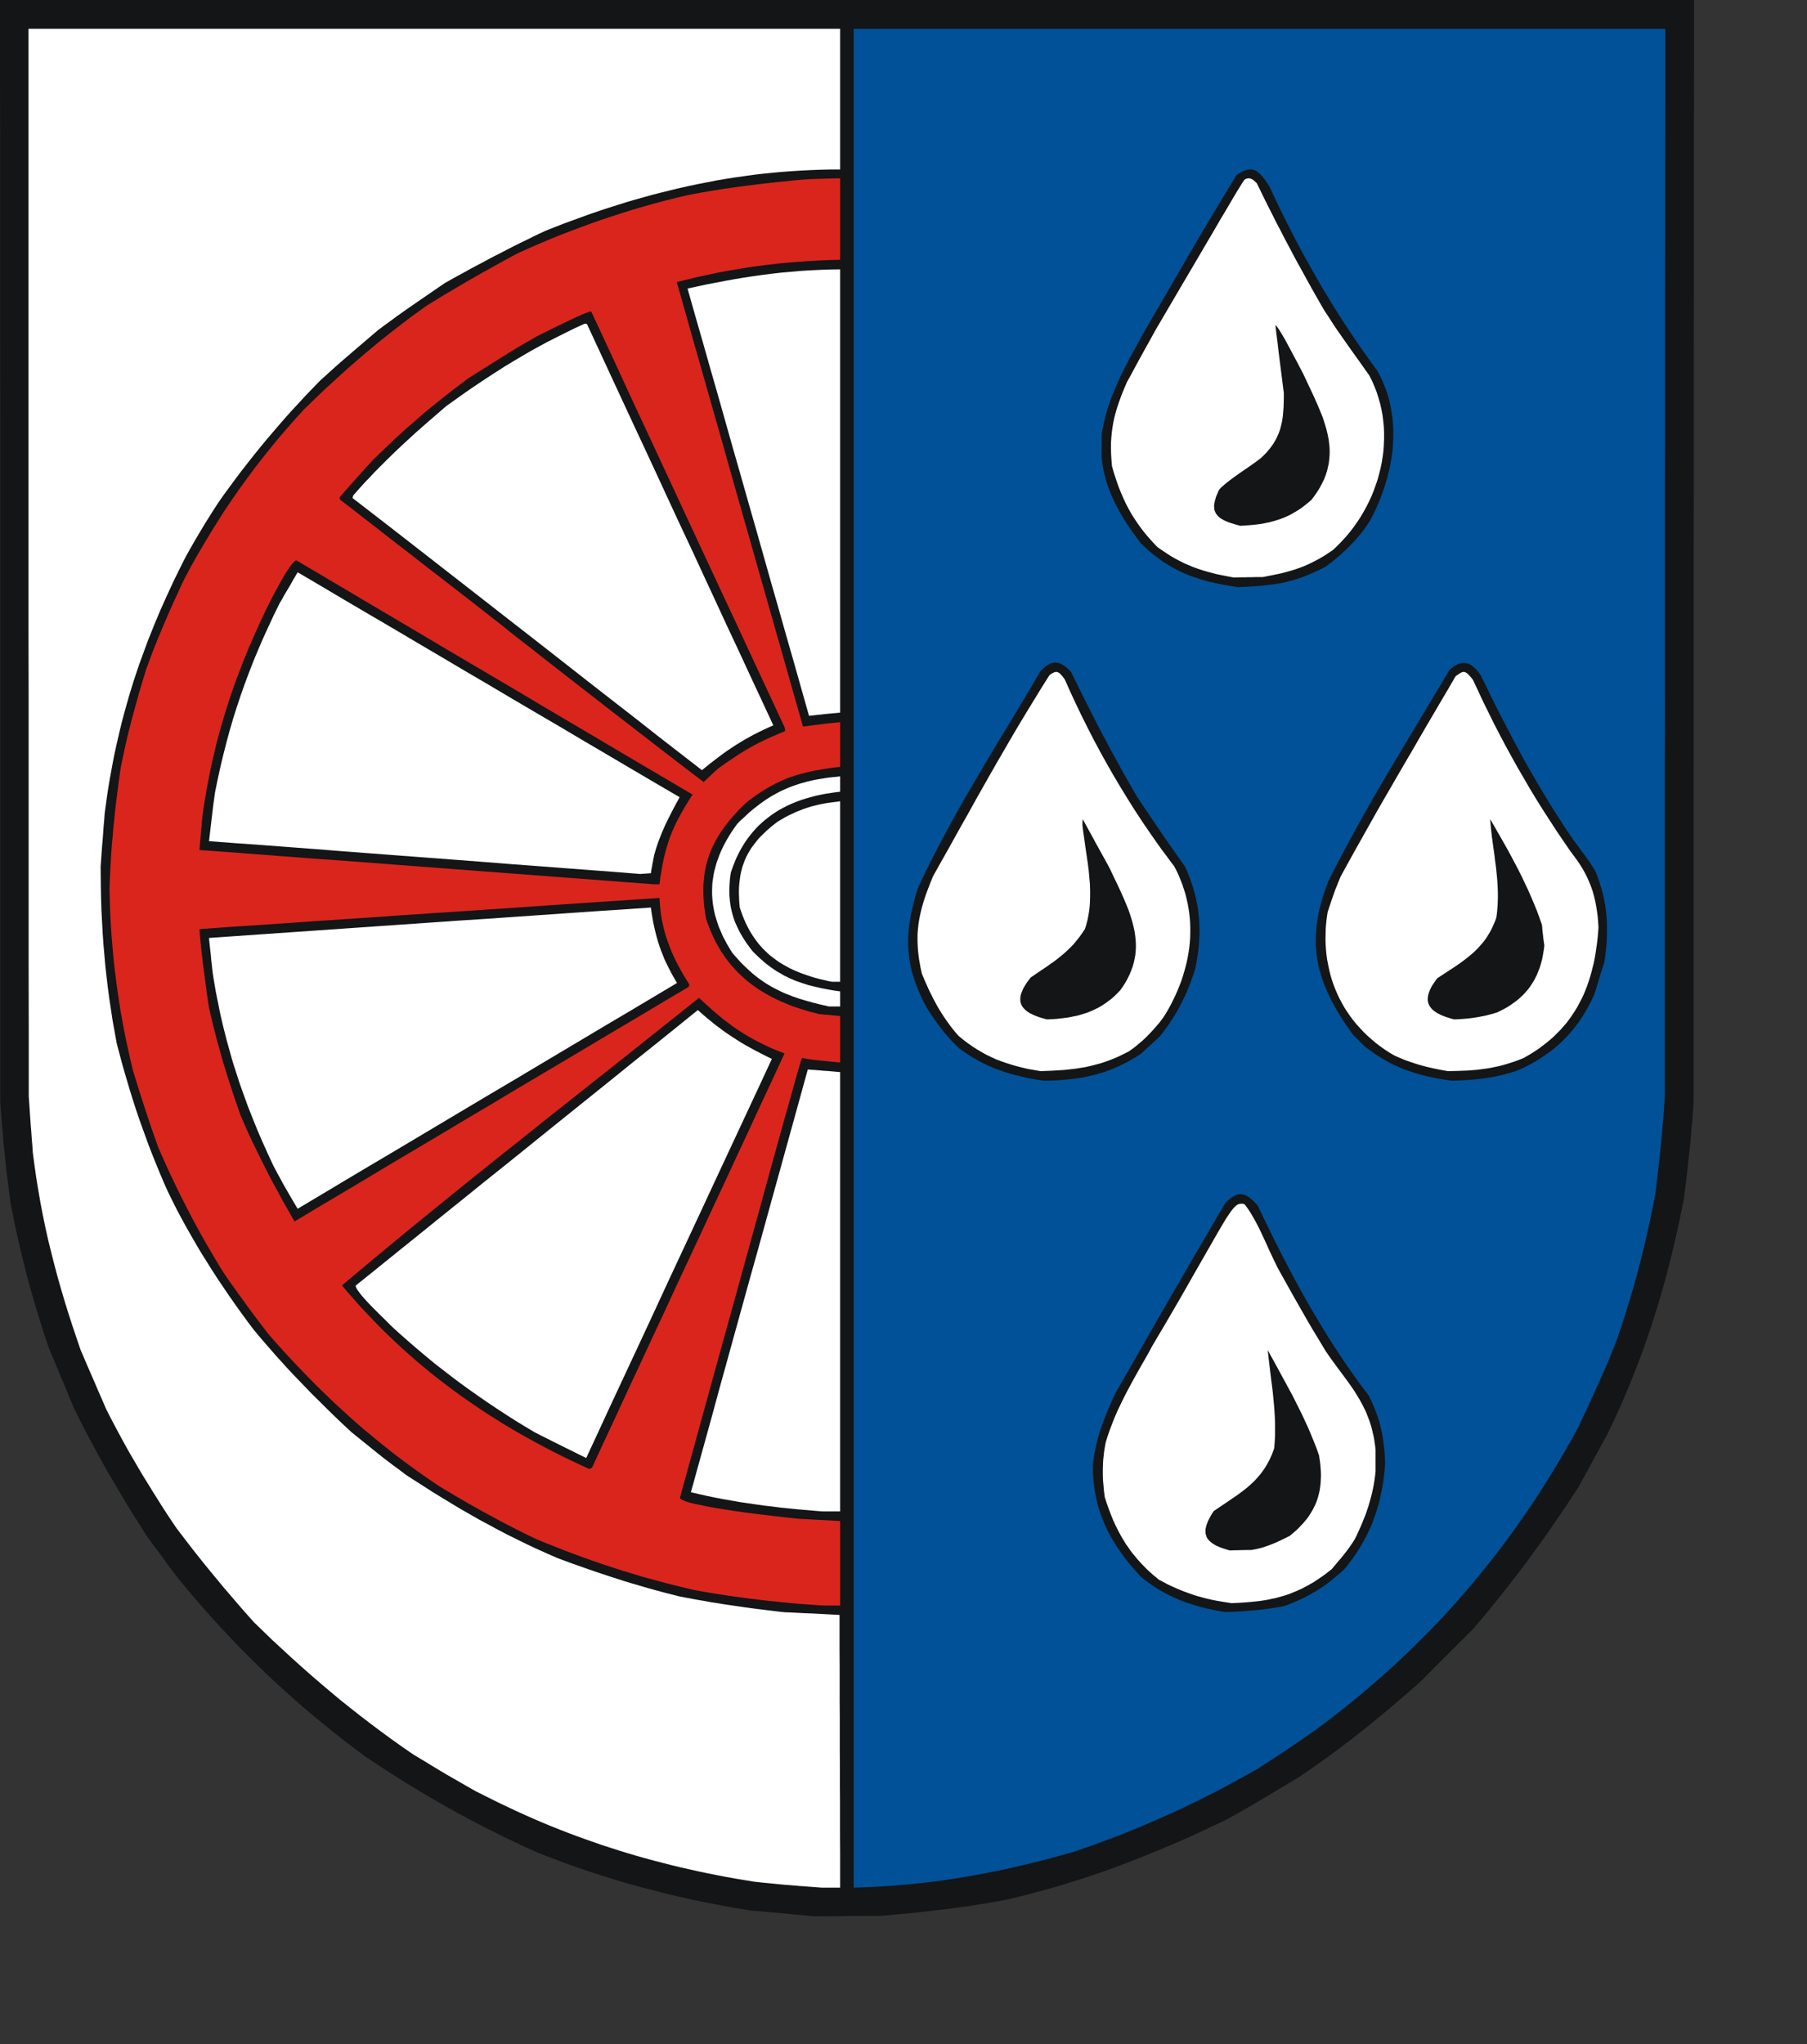 <?xml version="1.0" encoding="UTF-8" standalone="no"?>
<svg
   xmlns:dc="http://purl.org/dc/elements/1.1/"
   xmlns:cc="http://creativecommons.org/ns#"
   xmlns:rdf="http://www.w3.org/1999/02/22-rdf-syntax-ns#"
   xmlns:svg="http://www.w3.org/2000/svg"
   xmlns="http://www.w3.org/2000/svg"
   xmlns:sodipodi="http://sodipodi.sourceforge.net/DTD/sodipodi-0.dtd"
   xmlns:inkscape="http://www.inkscape.org/namespaces/inkscape"
   width="153.26mm"
   height="173.38mm"
   id="svg2670"
   sodipodi:version="0.32"
   inkscape:version="0.45.1+0.46pre1+devel"
   inkscape:output_extension="org.inkscape.output.svg.inkscape"
   sodipodi:docname="Metelsdorf.svg">
  <rect width="100%" height="100%" fill="#333333" stroke="none"/>
  <defs
     id="defs2729">
    <inkscape:perspective
       sodipodi:type="inkscape:persp3d"
       inkscape:vp_x="-50 : 600 : 1"
       inkscape:vp_y="0 : 1000 : 0"
       inkscape:vp_z="700 : 600 : 1"
       inkscape:persp3d-origin="300 : 400 : 1"
       id="perspective2733" />
  </defs>
  <sodipodi:namedview
     inkscape:window-height="664"
     inkscape:window-width="640"
     inkscape:pageshadow="2"
     inkscape:pageopacity="0.0"
     guidetolerance="10.0"
     gridtolerance="10.0"
     objecttolerance="10.0"
     borderopacity="1.0"
     bordercolor="#666666"
     pagecolor="#ffffff"
     id="base"
     showgrid="false"
     inkscape:zoom="0.78783912"
     inkscape:cx="271.52362"
     inkscape:cy="307.16931"
     inkscape:window-x="132"
     inkscape:window-y="70"
     inkscape:current-layer="svg2670" />
<!-- EMR_GDICOMMENT --><!-- EMR_SETMAPMODE --><!-- EMR_SETVIEWPORTEXTEX --><!-- EMR_SETWINDOWEXTEX --><!-- EMR_SETWINDOWEXTEX --><!-- EMR_SETWINDOWEXTEX --><!-- EMR_SETWINDOWEXTEX -->  <path
     style="fill:#131516;fill-rule:evenodd;fill-opacity:1;stroke:none;"
     d="  M 258.526 614.07   L 255.915 613.839   L 253.343 613.609   L 250.732 613.34   L 248.159 613.11   L 245.548 612.88   L 242.976 612.649   L 240.365 612.419   L 235.911 611.689   L 231.495 610.883   L 227.118 610.038   L 222.74 609.155   L 218.44 608.195   L 214.139 607.197   L 209.877 606.122   L 205.654 605.008   L 201.43 603.856   L 197.245 602.628   L 193.098 601.322   L 188.951 599.978   L 184.843 598.596   L 180.734 597.099   L 176.626 595.563   L 172.556 593.989   L 168.793 592.299   L 165.107 590.571   L 161.421 588.805   L 157.811 587.001   L 154.24 585.196   L 150.708 583.353   L 147.214 581.471   L 143.758 579.552   L 140.302 577.593   L 136.923 575.635   L 133.544 573.6   L 130.165 571.565   L 126.825 569.453   L 123.523 567.342   L 120.221 565.153   L 116.919 562.965   L 114.768 561.352   L 112.656 559.739   L 110.545 558.165   L 108.471 556.514   L 106.436 554.901   L 104.401 553.25   L 102.366 551.599   L 100.369 549.948   L 98.373 548.259   L 96.415 546.608   L 94.495 544.88   L 92.575 543.191   L 90.655 541.463   L 88.774 539.735   L 86.892 538.007   L 85.049 536.241   L 83.206 534.475   L 81.363 532.67   L 79.558 530.865   L 77.754 529.061   L 75.987 527.256   L 74.221 525.413   L 72.455 523.532   L 70.727 521.689   L 68.999 519.807   L 67.271 517.887   L 65.582 515.968   L 63.892 514.048   L 60.552 510.131   L 57.25 506.177   L 55.944 504.449   L 54.639 502.721   L 53.372 500.993   L 52.105 499.265   L 50.837 497.537   L 49.532 495.81   L 48.265 494.082   L 46.998 492.354   L 45.424 489.82   L 43.811 487.286   L 42.237 484.752   L 40.662 482.217   L 39.126 479.645   L 37.629 477.111   L 36.131 474.538   L 34.634 472.004   L 33.175 469.431   L 31.754 466.859   L 30.372 464.325   L 28.99 461.791   L 27.646 459.218   L 26.34 456.684   L 25.073 454.15   L 23.806 451.616   L 22.769 449.197   L 21.771 446.739   L 20.734 444.282   L 19.698 441.863   L 18.699 439.406   L 17.701 436.987   L 16.664 434.529   L 15.666 432.11   L 14.668 429.192   L 13.708 426.274   L 12.786 423.318   L 11.903 420.4   L 11.02 417.52   L 10.175 414.602   L 9.369 411.684   L 8.601 408.804   L 7.871 405.886   L 7.142 403.006   L 6.451 400.126   L 5.76 397.208   L 5.145 394.329   L 4.531 391.449   L 3.955 388.531   L 3.379 385.651   L 3.11 383.578   L 2.841 381.504   L 2.573 379.469   L 2.342 377.396   L 2.073 375.361   L 1.843 373.326   L 1.651 371.291   L 1.459 369.294   L 1.229 367.259   L 1.037 365.263   L 0.883 363.266   L 0.691 361.269   L 0.538 359.273   L 0.384 357.315   L 0.23 355.356   L 0.077 353.36   L 0.077 331.282   L 0.077 309.204   L 0.077 287.088   L 0.077 265.01   L 0.077 242.933   L 0.077 220.816   L 0.077 198.739   L 0.077 176.661   L 0.077 154.583   L 0.077 132.505   L 0.038 110.427   L 0.038 88.311   L 0.038 66.233   L 0.038 44.156   L 0 22.078   L 0 0   L 33.943 0   L 67.886 0   L 101.79 0   L 135.733 0   L 169.676 0   L 203.619 0   L 237.562 0   L 271.504 0   L 305.447 0   L 339.39 0   L 373.333 0   L 407.276 0   L 441.219 0   L 475.162 0   L 509.104 0   L 543.047 0   L 543.047 22.078   L 543.009 44.156   L 543.009 66.233   L 543.009 88.311   L 542.97 110.427   L 542.97 132.505   L 542.97 154.583   L 542.932 176.661   L 542.932 198.739   L 542.932 220.816   L 542.932 242.933   L 542.894 265.01   L 542.894 287.088   L 542.894 309.204   L 542.894 331.282   L 542.894 353.36   L 542.778 355.241   L 542.625 357.084   L 542.51 358.966   L 542.318 360.847   L 542.164 362.767   L 542.011 364.648   L 541.819 366.568   L 541.627 368.526   L 541.396 370.446   L 541.204 372.366   L 540.974 374.324   L 540.782 376.282   L 540.551 378.241   L 540.321 380.199   L 540.052 382.157   L 539.822 384.115   L 538.824 389.068   L 537.787 393.983   L 536.673 398.821   L 535.521 403.659   L 534.293 408.42   L 532.987 413.181   L 532.296 415.523   L 531.605 417.865   L 530.875 420.246   L 530.146 422.588   L 529.378 424.93   L 528.61 427.234   L 527.804 429.576   L 526.997 431.918   L 526.153 434.222   L 525.269 436.564   L 524.386 438.868   L 523.465 441.172   L 522.543 443.514   L 521.583 445.818   L 520.585 448.16   L 519.587 450.464   L 518.512 452.806   L 517.475 455.11   L 516.361 457.452   L 515.248 459.794   L 514.096 461.867   L 512.944 463.979   L 511.792 466.091   L 510.64 468.203   L 509.488 470.315   L 508.336 472.426   L 507.185 474.538   L 506.033 476.688   L 504.074 479.645   L 502.116 482.64   L 500.12 485.558   L 498.123 488.476   L 496.126 491.394   L 494.053 494.274   L 491.979 497.154   L 489.906 499.995   L 487.794 502.836   L 485.644 505.639   L 483.455 508.442   L 481.267 511.245   L 479.04 514.009   L 476.813 516.774   L 474.509 519.5   L 472.205 522.226   L 470.132 524.3   L 468.02 526.373   L 465.946 528.446   L 463.873 530.52   L 461.761 532.632   L 459.688 534.705   L 457.614 536.817   L 455.541 538.89   L 453.237 540.964   L 450.895 542.999   L 448.514 545.034   L 446.172 547.03   L 443.791 549.027   L 441.372 551.023   L 438.992 552.982   L 436.534 554.94   L 434.115 556.86   L 431.619 558.741   L 429.162 560.622   L 426.666 562.465   L 424.132 564.308   L 421.598 566.113   L 419.025 567.879   L 416.453 569.645   L 411.192 572.794   L 407.161 575.213   L 404.089 577.056   L 401.631 578.515   L 399.558 579.705   L 397.6 580.819   L 395.45 582.009   L 392.877 583.468   L 388.461 585.541   L 384.122 587.576   L 379.784 589.535   L 375.445 591.416   L 371.144 593.221   L 366.844 594.987   L 362.543 596.676   L 358.205 598.327   L 353.866 599.902   L 349.488 601.399   L 345.111 602.82   L 340.657 604.202   L 338.43 604.855   L 336.165 605.507   L 333.899 606.122   L 331.634 606.736   L 329.33 607.351   L 327.026 607.926   L 324.684 608.502   L 322.342 609.04   L 319.808 609.501   L 317.274 609.961   L 314.739 610.345   L 312.205 610.768   L 309.671 611.152   L 307.137 611.497   L 304.603 611.843   L 302.068 612.15   L 299.534 612.457   L 297 612.764   L 294.466 613.033   L 291.97 613.302   L 289.436 613.532   L 286.902 613.763   L 284.367 613.993   L 281.872 614.185   L 279.261 614.185   L 276.688 614.185   L 274.077 614.223   L 271.466 614.223   L 268.893 614.262   L 266.282 614.3   L 263.71 614.3   L 261.099 614.339  z "
     id="path2672" />
  <path
     style="fill:#ffffff;fill-rule:evenodd;fill-opacity:1;stroke:none;"
     d="  M 259.333 604.816   L 256.184 604.586   L 253.611 604.356   L 251.5 604.202   L 249.465 604.01   L 247.314 603.78   L 244.819 603.549   L 241.67 603.204   L 238.637 602.705   L 235.642 602.205   L 232.647 601.668   L 229.69 601.092   L 226.772 600.516   L 223.854 599.902   L 220.936 599.249   L 218.056 598.596   L 215.215 597.905   L 212.373 597.176   L 209.532 596.446   L 206.729 595.678   L 203.964 594.91   L 201.161 594.065   L 198.397 593.221   L 195.671 592.338   L 192.906 591.454   L 190.18 590.495   L 187.454 589.535   L 184.766 588.575   L 182.04 587.538   L 179.352 586.501   L 176.664 585.426   L 173.976 584.313   L 171.289 583.161   L 168.601 581.971   L 165.951 580.78   L 163.264 579.513   L 160.576 578.246   L 157.926 576.941   L 155.239 575.597   L 152.551 574.253   L 149.441 572.487   L 146.983 571.066   L 144.91 569.876   L 143.028 568.801   L 141.109 567.649   L 138.882 566.305   L 136.117 564.616   L 132.584 562.504   L 129.014 560.046   L 125.519 557.551   L 122.102 555.055   L 118.723 552.521   L 115.421 549.987   L 112.157 547.414   L 108.932 544.842   L 105.783 542.192   L 102.635 539.543   L 99.525 536.855   L 96.491 534.167   L 93.42 531.403   L 90.425 528.638   L 87.391 525.835   L 84.396 522.956   L 81.44 520.076   L 79.75 518.195   L 78.099 516.313   L 76.448 514.432   L 74.836 512.55   L 73.223 510.669   L 71.61 508.788   L 70.036 506.868   L 68.462 504.986   L 66.926 503.105   L 65.39 501.224   L 63.892 499.342   L 62.395 497.461   L 60.936 495.579   L 59.477 493.698   L 58.056 491.816   L 56.635 489.973   L 55.023 487.593   L 53.448 485.212   L 51.913 482.832   L 50.415 480.451   L 48.918 478.071   L 47.459 475.69   L 45.999 473.348   L 44.579 470.967   L 43.197 468.587   L 41.814 466.245   L 40.47 463.864   L 39.165 461.483   L 37.859 459.065   L 36.592 456.684   L 35.325 454.265   L 34.096 451.846   L 33.06 449.465   L 32.023 447.085   L 30.986 444.704   L 29.988 442.362   L 28.951 439.982   L 27.915 437.601   L 26.916 435.259   L 25.88 432.878   L 24.536 428.924   L 23.192 424.93   L 21.925 421.014   L 20.696 417.059   L 19.544 413.143   L 18.431 409.226   L 17.394 405.31   L 16.395 401.393   L 15.436 397.477   L 14.552 393.522   L 13.746 389.606   L 12.978 385.613   L 12.287 381.619   L 11.634 377.626   L 11.058 373.595   L 10.521 369.525   L 10.367 367.221   L 10.175 364.956   L 10.022 362.69   L 9.83 360.425   L 9.676 358.159   L 9.522 355.894   L 9.369 353.629   L 9.215 351.363   L 9.215 329.977   L 9.177 308.59   L 9.177 287.203   L 9.177 265.817   L 9.177 244.43   L 9.177 223.043   L 9.138 201.657   L 9.138 180.27   L 9.138 158.883   L 9.138 137.497   L 9.138 116.11   L 9.138 94.723   L 9.138 73.337   L 9.138 51.988   L 9.138 30.602   L 9.138 9.215   L 25.419 9.215   L 41.661 9.215   L 57.941 9.215   L 74.183 9.215   L 90.463 9.215   L 106.705 9.215   L 122.985 9.215   L 139.227 9.215   L 155.507 9.215   L 171.749 9.215   L 188.03 9.215   L 204.271 9.215   L 220.552 9.215   L 236.794 9.215   L 253.074 9.215   L 269.316 9.215   L 269.316 12.018   L 269.316 14.859   L 269.316 17.662   L 269.316 20.465   L 269.316 23.268   L 269.316 26.109   L 269.316 28.912   L 269.316 31.754   L 269.316 34.557   L 269.316 37.359   L 269.316 40.201   L 269.316 43.004   L 269.316 45.845   L 269.316 48.648   L 269.316 51.489   L 269.316 54.331   L 266.206 54.331   L 263.095 54.407   L 259.985 54.523   L 256.914 54.676   L 253.842 54.868   L 250.77 55.098   L 247.737 55.367   L 244.703 55.674   L 241.708 56.02   L 238.713 56.442   L 235.719 56.865   L 232.762 57.325   L 229.767 57.825   L 226.849 58.401   L 223.892 58.977   L 220.974 59.591   L 218.018 60.244   L 215.138 60.935   L 212.22 61.664   L 209.301 62.394   L 206.422 63.2   L 203.542 64.006   L 200.662 64.851   L 197.782 65.773   L 194.941 66.656   L 192.061 67.616   L 189.22 68.576   L 186.379 69.612   L 183.537 70.649   L 180.696 71.686   L 177.854 72.799   L 175.013 73.913   L 172.94 74.873   L 170.866 75.871   L 168.793 76.908   L 166.719 77.906   L 164.646 78.943   L 162.611 79.979   L 160.576 81.054   L 158.502 82.091   L 156.467 83.166   L 154.471 84.241   L 152.436 85.316   L 150.439 86.391   L 148.442 87.505   L 146.446 88.58   L 144.449 89.693   L 142.491 90.807   L 137.73 94.071   L 134.044 96.605   L 131.202 98.563   L 129.014 100.099   L 127.132 101.443   L 125.366 102.748   L 123.446 104.13   L 121.142 105.858   L 116.957 109.429   L 113.77 112.155   L 111.313 114.267   L 109.354 115.956   L 107.742 117.377   L 106.206 118.759   L 104.555 120.257   L 102.558 122.061   L 100.331 124.365   L 98.104 126.669   L 95.954 129.011   L 93.804 131.315   L 91.692 133.657   L 89.618 136.038   L 87.583 138.418   L 85.548 140.799   L 83.552 143.218   L 81.555 145.675   L 79.597 148.171   L 77.639 150.667   L 75.719 153.201   L 73.799 155.812   L 71.879 158.423   L 69.998 161.11   L 68.27 163.76   L 66.926 165.91   L 65.812 167.676   L 64.852 169.289   L 63.854 170.94   L 62.741 172.821   L 61.397 175.163   L 59.707 178.158   L 58.44 180.616   L 57.211 183.111   L 55.983 185.607   L 54.831 188.064   L 53.679 190.56   L 52.565 193.018   L 51.452 195.513   L 50.415 197.971   L 49.378 200.466   L 48.38 202.962   L 47.382 205.458   L 46.46 207.954   L 45.539 210.488   L 44.617 212.984   L 43.772 215.518   L 42.928 218.052   L 42.121 220.624   L 41.353 223.159   L 40.624 225.731   L 39.894 228.342   L 39.203 230.915   L 38.55 233.525   L 37.936 236.175   L 37.322 238.824   L 36.746 241.473   L 36.208 244.161   L 35.709 246.887   L 35.21 249.613   L 34.749 252.34   L 34.327 255.104   L 33.943 257.907   L 33.559 260.748   L 33.405 262.86   L 33.213 265.01   L 33.06 267.122   L 32.906 269.272   L 32.714 271.422   L 32.561 273.573   L 32.407 275.723   L 32.253 277.873   L 32.292 281.405   L 32.33 284.976   L 32.407 288.47   L 32.522 292.003   L 32.714 295.497   L 32.906 298.991   L 33.137 302.485   L 33.444 305.941   L 33.751 309.473   L 34.135 312.967   L 34.557 316.5   L 35.018 320.032   L 35.556 323.564   L 36.093 327.135   L 36.746 330.745   L 37.399 334.392   L 38.205 337.464   L 39.011 340.497   L 39.856 343.492   L 40.739 346.487   L 41.622 349.482   L 42.544 352.438   L 43.504 355.433   L 44.502 358.39   L 45.539 361.308   L 46.614 364.264   L 47.689 367.221   L 48.841 370.177   L 50.031 373.134   L 51.26 376.129   L 52.527 379.124   L 53.871 382.119   L 55.253 384.922   L 56.674 387.763   L 58.171 390.566   L 59.707 393.369   L 61.281 396.133   L 62.894 398.936   L 64.545 401.701   L 66.273 404.465   L 68.001 407.23   L 69.767 409.956   L 71.61 412.682   L 73.453 415.408   L 75.335 418.096   L 77.255 420.784   L 79.213 423.471   L 81.209 426.121   L 83.014 428.309   L 84.857 430.459   L 86.7 432.571   L 88.543 434.683   L 90.425 436.756   L 92.306 438.83   L 94.226 440.865   L 96.184 442.9   L 98.142 444.935   L 100.101 446.97   L 102.136 448.966   L 104.171 451.001   L 106.244 453.036   L 108.356 455.071   L 110.506 457.106   L 112.695 459.141   L 116.266 462.021   L 119.03 464.248   L 121.181 465.976   L 122.947 467.396   L 124.521 468.587   L 126.134 469.815   L 127.977 471.159   L 130.204 472.849   L 133.122 474.73   L 136.002 476.573   L 138.882 478.416   L 141.761 480.182   L 144.679 481.949   L 147.598 483.715   L 150.554 485.404   L 153.511 487.094   L 156.506 488.706   L 159.501 490.319   L 162.572 491.932   L 165.683 493.467   L 168.793 495.003   L 171.98 496.501   L 175.243 497.96   L 178.546 499.419   L 180.926 500.302   L 183.307 501.185   L 185.726 502.03   L 188.106 502.875   L 190.525 503.719   L 192.944 504.526   L 195.363 505.332   L 197.782 506.1   L 200.24 506.906   L 202.697 507.636   L 205.193 508.365   L 207.689 509.095   L 210.185 509.786   L 212.719 510.477   L 215.291 511.13   L 217.864 511.782   L 219.899 512.166   L 221.934 512.55   L 224.007 512.934   L 226.081 513.28   L 228.154 513.664   L 230.228 513.971   L 232.301 514.317   L 234.413 514.624   L 236.525 514.931   L 238.675 515.238   L 240.787 515.545   L 242.937 515.814   L 245.126 516.083   L 247.276 516.352   L 249.465 516.62   L 251.653 516.851   L 253.842 516.928   L 255.992 517.043   L 258.181 517.158   L 260.369 517.235   L 262.558 517.35   L 264.708 517.465   L 266.897 517.58   L 269.124 517.695   L 269.124 523.148   L 269.124 528.6   L 269.162 534.091   L 269.162 539.543   L 269.162 544.995   L 269.201 550.447   L 269.201 555.9   L 269.201 561.39   L 269.239 566.843   L 269.239 572.295   L 269.277 577.785   L 269.277 583.238   L 269.277 588.69   L 269.316 594.181   L 269.316 599.633   L 269.316 605.124   L 268.586 605.124   L 267.818 605.124   L 267.089 605.124   L 266.359 605.124   L 265.591 605.124   L 264.862 605.124   L 264.132 605.124   L 263.403 605.124  z "
     id="path2674" />
  <path
     style="fill:#005198;fill-rule:evenodd;fill-opacity:1;stroke:none;"
     d="  M 273.655 567.879   L 273.655 530.635   L 273.655 493.391   L 273.655 456.108   L 273.655 418.864   L 273.655 381.619   L 273.655 344.375   L 273.655 307.131   L 273.655 269.887   L 273.655 232.642   L 273.655 195.398   L 273.655 158.154   L 273.655 120.948   L 273.655 83.704   L 273.655 46.459   L 273.655 9.215   L 289.897 9.215   L 306.177 9.215   L 322.419 9.215   L 338.699 9.215   L 354.941 9.215   L 371.221 9.215   L 387.463 9.215   L 403.743 9.215   L 419.985 9.215   L 436.265 9.215   L 452.507 9.215   L 468.788 9.215   L 485.03 9.215   L 501.31 9.215   L 517.552 9.215   L 533.832 9.215   L 533.832 30.602   L 533.794 51.988   L 533.794 73.337   L 533.755 94.723   L 533.755 116.11   L 533.755 137.497   L 533.717 158.883   L 533.717 180.27   L 533.717 201.657   L 533.717 223.043   L 533.678 244.43   L 533.678 265.817   L 533.678 287.203   L 533.678 308.59   L 533.678 329.977   L 533.678 351.363   L 533.563 353.321   L 533.41 355.28   L 533.294 357.238   L 533.141 359.158   L 532.949 361.116   L 532.795 363.074   L 532.603 364.994   L 532.411 366.952   L 532.219 368.91   L 532.027 370.869   L 531.797 372.827   L 531.567 374.823   L 531.336 376.82   L 531.106 378.817   L 530.875 380.852   L 530.607 382.887   L 530.031 385.843   L 529.455 388.761   L 528.84 391.679   L 528.188 394.597   L 527.535 397.515   L 526.844 400.434   L 526.114 403.313   L 525.385 406.193   L 524.617 409.111   L 523.81 411.991   L 522.966 414.909   L 522.083 417.789   L 521.199 420.707   L 520.278 423.586   L 519.318 426.505   L 518.32 429.423   L 517.628 431.189   L 516.937 432.917   L 516.246 434.645   L 515.517 436.411   L 514.787 438.139   L 514.019 439.866   L 513.251 441.594   L 512.483 443.36   L 511.677 445.088   L 510.909 446.855   L 510.103 448.582   L 509.296 450.349   L 508.49 452.115   L 507.645 453.843   L 506.839 455.609   L 506.033 457.375   L 504.036 461.023   L 502.001 464.594   L 499.928 468.164   L 497.816 471.658   L 495.665 475.114   L 493.515 478.531   L 491.288 481.91   L 489.023 485.251   L 486.757 488.514   L 484.415 491.778   L 482.035 495.003   L 479.616 498.19   L 477.158 501.3   L 474.662 504.41   L 472.128 507.482   L 469.556 510.515   L 466.945 513.51   L 464.295 516.467   L 461.569 519.385   L 458.804 522.265   L 456.001 525.106   L 453.16 527.909   L 450.28 530.712   L 447.324 533.476   L 444.367 536.164   L 441.295 538.852   L 438.224 541.501   L 435.114 544.15   L 431.927 546.723   L 428.663 549.295   L 425.399 551.83   L 422.059 554.325   L 419.025 556.437   L 416.645 558.088   L 414.686 559.432   L 412.882 560.661   L 411.039 561.889   L 408.927 563.272   L 406.316 564.961   L 403.014 567.111   L 399.366 569.146   L 395.757 571.143   L 392.109 573.101   L 388.5 574.983   L 384.89 576.787   L 381.281 578.553   L 377.672 580.281   L 374.024 581.932   L 370.376 583.545   L 366.729 585.119   L 363.004 586.655   L 359.318 588.152   L 355.555 589.573   L 351.754 590.994   L 347.953 592.338   L 344.075 593.681   L 339.659 594.91   L 335.243 596.1   L 330.866 597.214   L 326.489 598.251   L 322.112 599.249   L 317.734 600.132   L 313.395 600.977   L 309.018 601.745   L 304.679 602.436   L 300.302 603.05   L 298.075 603.319   L 295.886 603.588   L 293.698 603.818   L 291.509 604.048   L 289.282 604.24   L 287.055 604.432   L 284.828 604.586   L 282.601 604.74   L 280.374 604.855   L 278.147 604.97   L 275.882 605.047   L 273.655 605.124  z "
     id="path2676" />
  <path
     style="fill:#131516;fill-rule:evenodd;fill-opacity:1;stroke:none;"
     d="  M 390.727 516.428   L 388.769 516.044   L 386.925 515.66   L 385.082 515.2   L 383.316 514.701   L 381.627 514.163   L 379.937 513.587   L 378.286 512.973   L 376.712 512.282   L 375.138 511.552   L 373.563 510.746   L 372.027 509.901   L 370.492 508.941   L 368.994 507.943   L 367.497 506.868   L 365.961 505.716   L 365.001 504.679   L 364.079 503.642   L 363.196 502.644   L 362.313 501.607   L 361.468 500.571   L 360.662 499.534   L 359.894 498.497   L 359.165 497.461   L 358.435 496.424   L 357.744 495.387   L 357.091 494.312   L 356.477 493.276   L 355.862 492.2   L 355.286 491.125   L 354.749 490.05   L 354.25 488.975   L 353.789 487.862   L 353.328 486.748   L 352.906 485.635   L 352.522 484.483   L 352.176 483.331   L 351.831 482.179   L 351.562 480.989   L 351.293 479.798   L 351.063 478.57   L 350.871 477.379   L 350.679 476.112   L 350.564 474.845   L 350.448 473.578   L 350.372 472.273   L 350.333 470.967   L 350.295 469.623   L 350.525 467.972   L 350.756 466.437   L 351.063 464.901   L 351.37 463.442   L 351.677 462.021   L 352.061 460.639   L 352.445 459.257   L 352.906 457.913   L 353.367 456.569   L 353.866 455.263   L 354.365 453.919   L 354.941 452.537   L 356.131 449.773   L 357.437 446.855   L 360.547 441.402   L 363.311 436.603   L 365.769 432.302   L 367.919 428.501   L 369.916 425.046   L 371.72 421.859   L 373.448 418.902   L 375.099 415.984   L 376.789 413.104   L 378.517 410.148   L 380.321 407.038   L 382.279 403.62   L 384.468 399.896   L 386.925 395.711   L 389.652 390.988   L 392.8 385.651   L 393.491 384.96   L 394.144 384.384   L 394.797 383.885   L 395.45 383.501   L 395.757 383.347   L 396.064 383.194   L 396.371 383.079   L 396.64 382.963   L 396.947 382.925   L 397.254 382.848   L 397.561 382.848   L 397.83 382.848   L 398.137 382.887   L 398.445 382.925   L 398.752 383.002   L 399.059 383.117   L 399.366 383.232   L 399.673 383.386   L 399.98 383.578   L 400.288 383.77   L 400.94 384.269   L 401.631 384.845   L 402.323 385.536   L 403.091 386.342   L 404.972 390.259   L 406.892 394.175   L 408.812 398.091   L 410.77 401.969   L 412.805 405.886   L 414.84 409.764   L 416.952 413.603   L 419.102 417.481   L 421.329 421.283   L 423.594 425.084   L 425.937 428.885   L 428.356 432.648   L 429.584 434.491   L 430.813 436.372   L 432.08 438.215   L 433.386 440.058   L 434.691 441.901   L 435.997 443.706   L 437.341 445.511   L 438.723 447.315   L 439.376 448.659   L 439.99 449.965   L 440.528 451.232   L 441.027 452.499   L 441.487 453.766   L 441.91 455.033   L 442.294 456.3   L 442.601 457.605   L 442.908 458.911   L 443.177 460.255   L 443.369 461.599   L 443.561 463.019   L 443.714 464.478   L 443.868 465.976   L 443.945 467.512   L 444.022 469.163   L 443.83 471.505   L 443.561 473.847   L 443.407 474.999   L 443.215 476.112   L 443.023 477.226   L 442.793 478.339   L 442.563 479.453   L 442.332 480.566   L 442.063 481.641   L 441.756 482.717   L 441.449 483.792   L 441.103 484.867   L 440.758 485.903   L 440.374 486.94   L 439.99 487.977   L 439.568 489.014   L 439.107 490.05   L 438.646 491.087   L 438.147 492.085   L 437.609 493.122   L 437.072 494.12   L 436.496 495.119   L 435.92 496.117   L 435.267 497.115   L 434.653 498.113   L 433.962 499.073   L 433.271 500.072   L 432.503 501.07   L 431.773 502.03   L 430.967 503.028   L 429.815 504.065   L 428.701 505.025   L 427.588 505.946   L 426.474 506.868   L 425.361 507.712   L 424.209 508.519   L 423.095 509.287   L 421.943 510.016   L 420.753 510.707   L 419.563 511.36   L 418.334 512.013   L 417.067 512.627   L 415.8 513.203   L 414.456 513.779   L 413.112 514.317   L 411.691 514.854   L 409.157 515.315   L 406.7 515.699   L 404.319 516.006   L 401.977 516.236   L 399.673 516.428   L 397.369 516.582   L 395.066 516.697   L 392.723 516.774  z "
     id="path2678" />
  <path
     style="fill:#da251d;fill-rule:evenodd;fill-opacity:1;stroke:none;"
     d="  M 261.291 514.509   L 258.641 514.317   L 255.992 514.125   L 253.343 513.894   L 250.693 513.625   L 248.082 513.357   L 245.51 513.088   L 242.899 512.781   L 240.326 512.474   L 237.754 512.128   L 235.181 511.782   L 232.608 511.398   L 230.074 511.015   L 227.54 510.592   L 225.006 510.17   L 222.472 509.709   L 219.093 508.903   L 215.791 508.096   L 212.527 507.252   L 209.263 506.369   L 206.038 505.485   L 202.889 504.526   L 199.702 503.566   L 196.592 502.567   L 193.444 501.531   L 190.333 500.456   L 187.262 499.38   L 184.151 498.229   L 181.08 497.077   L 177.97 495.848   L 174.859 494.619   L 171.788 493.352   L 169.676 492.316   L 167.602 491.317   L 165.567 490.281   L 163.532 489.244   L 161.536 488.207   L 159.577 487.171   L 157.619 486.095   L 155.661 485.059   L 153.741 483.984   L 151.821 482.909   L 149.901 481.833   L 148.02 480.72   L 146.139 479.645   L 144.296 478.531   L 142.414 477.418   L 140.571 476.304   L 138.613 474.961   L 136.655 473.617   L 134.735 472.273   L 132.815 470.891   L 130.895 469.508   L 129.052 468.126   L 127.209 466.744   L 125.366 465.323   L 123.561 463.864   L 121.757 462.443   L 119.99 460.984   L 118.224 459.525   L 116.458 458.066   L 114.73 456.569   L 113.04 455.071   L 111.351 453.535   L 107.972 450.464   L 104.708 447.354   L 101.445 444.167   L 98.258 440.942   L 95.109 437.678   L 91.999 434.337   L 88.927 430.959   L 85.894 427.503   L 83.744 424.662   L 82.054 422.435   L 80.633 420.553   L 79.366 418.825   L 78.061 417.021   L 76.563 414.947   L 74.72 412.375   L 72.378 409.073   L 70.765 406.539   L 69.23 404.004   L 67.732 401.432   L 66.235 398.898   L 64.776 396.325   L 63.355 393.753   L 61.973 391.219   L 60.629 388.646   L 59.285 386.035   L 57.979 383.462   L 56.712 380.89   L 55.484 378.279   L 54.255 375.706   L 53.065 373.096   L 51.913 370.485   L 50.761 367.912   L 49.609 364.648   L 48.495 361.461   L 47.42 358.275   L 46.383 355.126   L 45.385 352.016   L 44.387 348.944   L 43.465 345.911   L 42.544 342.916   L 41.699 339.268   L 40.893 335.659   L 40.125 332.05   L 39.434 328.441   L 38.781 324.87   L 38.205 321.261   L 37.667 317.69   L 37.207 314.157   L 36.746 310.587   L 36.362 307.016   L 36.055 303.445   L 35.748 299.874   L 35.517 296.303   L 35.325 292.694   L 35.21 289.085   L 35.095 285.475   L 35.172 282.903   L 35.287 280.369   L 35.402 277.835   L 35.556 275.339   L 35.709 272.843   L 35.901 270.386   L 36.131 267.928   L 36.323 265.471   L 36.592 263.052   L 36.823 260.595   L 37.091 258.176   L 37.399 255.757   L 37.706 253.338   L 38.013 250.919   L 38.358 248.5   L 38.704 246.043   L 39.126 244.008   L 39.549 241.973   L 39.971 239.938   L 40.432 237.941   L 40.893 235.944   L 41.392 233.948   L 41.891 231.99   L 42.39 230.031   L 42.928 228.073   L 43.465 226.115   L 44.003 224.195   L 44.54 222.237   L 45.116 220.317   L 45.692 218.397   L 46.268 216.478   L 46.844 214.558   L 47.535 212.715   L 48.226 210.833   L 48.918 208.99   L 49.647 207.147   L 50.377 205.304   L 51.145 203.461   L 51.913 201.618   L 52.681 199.775   L 53.487 197.932   L 54.255 196.128   L 55.061 194.323   L 55.867 192.518   L 56.712 190.752   L 57.519 188.948   L 58.325 187.181   L 59.17 185.453   L 61.166 181.691   L 63.24 178.005   L 65.352 174.395   L 67.502 170.825   L 69.69 167.292   L 71.917 163.798   L 74.221 160.381   L 76.563 157.002   L 78.982 153.661   L 81.44 150.321   L 83.974 147.057   L 86.547 143.832   L 89.196 140.607   L 91.922 137.42   L 94.687 134.271   L 97.566 131.123   L 99.909 128.858   L 102.251 126.592   L 104.593 124.365   L 106.974 122.215   L 109.316 120.065   L 111.697 117.915   L 114.077 115.841   L 116.496 113.768   L 118.915 111.733   L 121.373 109.698   L 123.868 107.701   L 126.403 105.705   L 128.937 103.746   L 131.509 101.788   L 134.159 99.868   L 136.808 97.949   L 138.651 96.835   L 140.456 95.722   L 142.26 94.608   L 144.104 93.533   L 145.908 92.458   L 147.751 91.383   L 149.556 90.308   L 151.399 89.271   L 153.242 88.196   L 155.085 87.159   L 156.966 86.123   L 158.81 85.086   L 160.691 84.049   L 162.572 83.013   L 164.492 81.976   L 166.412 80.978   L 169.676 79.518   L 172.94 78.098   L 176.242 76.716   L 179.505 75.372   L 182.808 74.105   L 186.11 72.876   L 189.412 71.647   L 192.714 70.495   L 196.055 69.382   L 199.395 68.307   L 202.774 67.232   L 206.191 66.233   L 209.609 65.273   L 213.064 64.352   L 216.558 63.469   L 220.091 62.624   L 222.433 62.163   L 224.814 61.741   L 227.194 61.319   L 229.575 60.935   L 231.956 60.551   L 234.375 60.205   L 236.755 59.86   L 239.174 59.552   L 241.593 59.245   L 244.051 58.938   L 246.47 58.669   L 248.927 58.401   L 251.346 58.17   L 253.803 57.901   L 256.261 57.671   L 258.718 57.479   L 260.062 57.402   L 261.368 57.364   L 262.712 57.325   L 264.017 57.287   L 265.361 57.249   L 266.666 57.21   L 268.01 57.172   L 269.316 57.172   L 269.316 60.397   L 269.316 63.661   L 269.316 66.925   L 269.316 70.188   L 269.316 73.452   L 269.316 76.716   L 269.316 79.979   L 269.316 83.281   L 265.898 83.358   L 262.52 83.512   L 259.141 83.704   L 255.838 83.934   L 252.498 84.203   L 249.234 84.51   L 245.97 84.894   L 242.707 85.316   L 239.481 85.777   L 236.256 86.315   L 233.031 86.852   L 229.805 87.466   L 226.58 88.158   L 223.393 88.849   L 220.168 89.617   L 216.942 90.423   L 219.477 99.331   L 221.972 108.239   L 224.507 117.108   L 227.041 126.016   L 229.575 134.924   L 232.109 143.832   L 234.605 152.74   L 237.139 161.648   L 239.673 170.556   L 242.208 179.464   L 244.742 188.372   L 247.276 197.279   L 249.81 206.187   L 252.344 215.095   L 254.879 224.003   L 257.413 232.911   L 258.757 232.758   L 260.177 232.566   L 261.598 232.374   L 263.095 232.182   L 264.593 231.99   L 266.167 231.836   L 267.742 231.682   L 269.316 231.529   L 269.316 233.333   L 269.316 235.1   L 269.316 236.904   L 269.316 238.671   L 269.316 240.475   L 269.316 242.241   L 269.316 244.046   L 269.316 245.812   L 267.089 246.081   L 264.977 246.388   L 262.904 246.734   L 260.945 247.079   L 259.025 247.502   L 257.182 247.962   L 255.416 248.462   L 253.65 249.038   L 252.767 249.345   L 251.922 249.69   L 251.077 250.036   L 250.233 250.42   L 249.349 250.842   L 248.505 251.226   L 247.66 251.687   L 246.815 252.148   L 245.97 252.647   L 245.087 253.146   L 244.243 253.683   L 243.359 254.259   L 241.593 255.488   L 239.75 256.832   L 238.675 257.83   L 237.638 258.829   L 236.64 259.827   L 235.719 260.864   L 234.797 261.862   L 233.914 262.899   L 233.108 263.935   L 232.301 264.972   L 231.572 266.009   L 230.842 267.084   L 230.189 268.12   L 229.575 269.195   L 228.999 270.309   L 228.462 271.384   L 227.962 272.498   L 227.502 273.649   L 227.118 274.801   L 226.734 275.953   L 226.426 277.144   L 226.158 278.334   L 225.927 279.562   L 225.735 280.83   L 225.62 282.097   L 225.505 283.364   L 225.467 284.708   L 225.467 286.051   L 225.505 287.395   L 225.582 288.816   L 225.697 290.237   L 225.889 291.696   L 226.119 293.155   L 226.388 294.691   L 226.926 296.265   L 227.54 297.801   L 228.154 299.298   L 228.845 300.757   L 229.537 302.178   L 230.305 303.522   L 231.072 304.827   L 231.917 306.094   L 232.762 307.323   L 233.683 308.513   L 234.605 309.627   L 235.603 310.74   L 236.602 311.815   L 237.677 312.814   L 238.752 313.812   L 239.865 314.733   L 241.056 315.655   L 242.246 316.5   L 243.475 317.344   L 244.742 318.112   L 246.047 318.88   L 247.391 319.61   L 248.773 320.301   L 250.156 320.954   L 251.615 321.568   L 253.074 322.182   L 254.61 322.758   L 256.146 323.257   L 257.72 323.756   L 259.333 324.256   L 260.984 324.678   L 262.635 325.1   L 263.479 325.177   L 264.324 325.254   L 265.169 325.292   L 265.975 325.369   L 266.82 325.484   L 267.665 325.561   L 268.509 325.638   L 269.316 325.715   L 269.316 327.558   L 269.316 329.439   L 269.316 331.282   L 269.316 333.163   L 269.316 335.007   L 269.316 336.888   L 269.316 338.769   L 269.316 340.612   L 266.244 340.305   L 263.902 340.075   L 262.136 339.883   L 260.83 339.768   L 259.832 339.614   L 258.949 339.499   L 258.104 339.345   L 257.106 339.153   L 257.029 339.345   L 256.875 339.729   L 256.606 340.536   L 256.222 341.879   L 255.57 344.068   L 254.687 347.255   L 253.458 351.67   L 251.807 357.507   L 249.733 364.956   L 247.161 374.247   L 244.051 385.574   L 240.288 399.205   L 235.872 415.255   L 230.689 433.953   L 224.737 455.532   L 217.941 480.221   L 218.133 480.451   L 218.517 480.72   L 219.054 480.989   L 219.707 481.257   L 220.513 481.526   L 221.473 481.795   L 222.51 482.064   L 223.662 482.294   L 226.234 482.832   L 229.076 483.369   L 232.148 483.868   L 235.373 484.368   L 238.637 484.828   L 241.9 485.251   L 245.011 485.635   L 247.967 485.98   L 250.655 486.287   L 252.997 486.556   L 254.879 486.748   L 256.261 486.902   L 257.874 486.979   L 259.525 487.055   L 261.137 487.171   L 262.788 487.247   L 264.401 487.324   L 266.052 487.401   L 267.703 487.516   L 269.316 487.593   L 269.316 489.282   L 269.316 490.972   L 269.316 492.661   L 269.316 494.351   L 269.316 496.04   L 269.316 497.729   L 269.316 499.419   L 269.316 501.108   L 269.316 502.798   L 269.316 504.526   L 269.316 506.215   L 269.316 507.904   L 269.316 509.594   L 269.316 511.322   L 269.316 513.011   L 269.316 514.701   L 267.972 514.701   L 266.628 514.701   L 265.284 514.701   L 263.94 514.701  z "
     id="path2680" />
  <path
     style="fill:#ffffff;fill-rule:evenodd;fill-opacity:1;stroke:none;"
     d="  M 393.069 513.664   L 391.456 513.395   L 389.882 513.126   L 388.346 512.819   L 386.849 512.474   L 385.39 512.09   L 383.969 511.706   L 382.587 511.283   L 381.204 510.784   L 379.822 510.285   L 378.44 509.747   L 377.096 509.172   L 375.714 508.557   L 374.331 507.904   L 372.949 507.175   L 371.49 506.407   L 370.645 505.677   L 369.762 504.986   L 368.956 504.257   L 368.149 503.527   L 367.381 502.798   L 366.652 502.03   L 365.922 501.3   L 365.231 500.532   L 364.54 499.764   L 363.926 498.997   L 363.273 498.229   L 362.659 497.461   L 362.083 496.654   L 361.545 495.848   L 360.969 495.08   L 360.47 494.235   L 359.971 493.429   L 359.472 492.584   L 359.011 491.74   L 358.55 490.895   L 357.667 489.167   L 356.861 487.401   L 356.131 485.596   L 355.44 483.753   L 354.749 481.833   L 354.135 479.914   L 353.981 478.685   L 353.827 477.495   L 353.751 476.343   L 353.635 475.191   L 353.559 474.077   L 353.52 473.002   L 353.52 471.927   L 353.52 470.852   L 353.559 469.815   L 353.597 468.74   L 353.674 467.704   L 353.789 466.667   L 353.904 465.592   L 354.058 464.555   L 354.25 463.48   L 354.442 462.367   L 355.094 460.293   L 355.824 458.22   L 356.592 456.185   L 357.398 454.188   L 358.243 452.23   L 359.165 450.31   L 360.086 448.39   L 361.046 446.509   L 362.044 444.628   L 363.043 442.785   L 364.079 440.903   L 365.116 439.06   L 366.153 437.217   L 367.228 435.374   L 368.265 433.531   L 369.263 431.65   L 373.755 424.047   L 377.672 417.328   L 381.051 411.415   L 384.007 406.231   L 386.541 401.816   L 388.692 398.053   L 390.496 394.905   L 392.032 392.294   L 392.685 391.219   L 393.299 390.22   L 393.875 389.375   L 394.374 388.646   L 394.835 387.993   L 395.296 387.456   L 395.68 386.995   L 396.064 386.649   L 396.448 386.342   L 396.793 386.112   L 397.139 385.997   L 397.485 385.881   L 397.83 385.881   L 398.176 385.881   L 398.56 385.92   L 398.944 386.035   L 399.673 386.995   L 400.403 388.032   L 401.094 389.145   L 401.785 390.335   L 402.476 391.564   L 403.167 392.87   L 403.82 394.175   L 404.473 395.557   L 405.74 398.283   L 407.007 401.086   L 408.274 403.774   L 409.541 406.385   L 412.344 411.415   L 414.533 415.331   L 416.299 418.441   L 417.797 421.052   L 419.217 423.548   L 420.753 426.159   L 422.596 429.192   L 424.9 433.032   L 426.321 435.105   L 427.741 437.064   L 429.124 438.945   L 430.468 440.75   L 431.773 442.516   L 433.002 444.244   L 434.192 445.971   L 435.267 447.738   L 435.805 448.621   L 436.304 449.542   L 436.803 450.464   L 437.264 451.385   L 437.725 452.307   L 438.147 453.305   L 438.531 454.303   L 438.915 455.302   L 439.26 456.338   L 439.606 457.413   L 439.875 458.527   L 440.144 459.679   L 440.412 460.869   L 440.604 462.098   L 440.796 463.365   L 440.95 464.709   L 440.95 465.553   L 440.95 466.437   L 440.95 467.281   L 440.95 468.164   L 440.95 469.048   L 440.95 469.892   L 440.95 470.775   L 440.95 471.697   L 440.796 473.118   L 440.604 474.5   L 440.374 475.92   L 440.105 477.303   L 439.798 478.685   L 439.452 480.029   L 439.068 481.411   L 438.684 482.755   L 438.224 484.137   L 437.763 485.481   L 437.225 486.825   L 436.688 488.169   L 436.112 489.513   L 435.498 490.857   L 434.883 492.239   L 434.192 493.583   L 433.424 494.773   L 432.579 496.002   L 431.696 497.192   L 430.775 498.382   L 429.815 499.572   L 428.816 500.724   L 427.857 501.876   L 426.897 503.028   L 425.898 503.796   L 424.938 504.564   L 423.978 505.255   L 423.019 505.908   L 422.059 506.561   L 421.137 507.175   L 420.177 507.712   L 419.256 508.25   L 418.296 508.749   L 417.374 509.248   L 416.414 509.671   L 415.493 510.093   L 414.533 510.477   L 413.611 510.861   L 412.651 511.207   L 411.691 511.514   L 410.732 511.782   L 409.772 512.051   L 408.812 512.32   L 407.813 512.512   L 406.815 512.742   L 405.778 512.934   L 404.78 513.088   L 403.743 513.241   L 401.593 513.472   L 399.404 513.664   L 397.139 513.817   L 394.797 513.933  z "
     id="path2682" />
  <path
     style="fill:#131516;fill-rule:evenodd;fill-opacity:1;stroke:none;"
     d="  M 393.453 496.808   L 392.723 496.578   L 391.994 496.347   L 391.341 496.117   L 390.727 495.848   L 390.151 495.618   L 389.613 495.349   L 389.114 495.042   L 388.692 494.773   L 388.269 494.466   L 387.924 494.159   L 387.578 493.851   L 387.309 493.506   L 387.041 493.16   L 386.849 492.815   L 386.695 492.431   L 386.58 492.047   L 386.465 491.624   L 386.426 491.24   L 386.426 490.818   L 386.426 490.357   L 386.503 489.897   L 386.618 489.436   L 386.733 488.937   L 386.925 488.438   L 387.117 487.9   L 387.348 487.362   L 387.655 486.787   L 387.962 486.211   L 388.308 485.596   L 388.692 484.982   L 389.114 484.368   L 392.378 482.179   L 395.411 480.106   L 396.87 479.107   L 398.253 478.071   L 399.596 477.034   L 400.864 475.92   L 401.439 475.383   L 402.054 474.807   L 402.63 474.193   L 403.167 473.578   L 403.705 472.964   L 404.242 472.311   L 404.742 471.62   L 405.241 470.929   L 405.702 470.199   L 406.162 469.431   L 406.585 468.664   L 407.007 467.857   L 407.391 467.013   L 407.775 466.129   L 408.121 465.208   L 408.466 464.248   L 408.62 462.251   L 408.735 460.255   L 408.735 458.297   L 408.735 456.3   L 408.658 454.303   L 408.543 452.307   L 408.389 450.349   L 408.197 448.352   L 408.005 446.355   L 407.775 444.397   L 407.506 442.439   L 407.276 440.481   L 407.045 438.561   L 406.815 436.603   L 406.585 434.721   L 406.393 432.802   L 407.468 434.798   L 408.581 436.795   L 409.695 438.83   L 410.77 440.826   L 411.883 442.861   L 412.997 444.935   L 414.11 446.97   L 415.186 449.082   L 416.222 451.155   L 417.297 453.305   L 418.296 455.455   L 419.294 457.605   L 420.216 459.794   L 421.137 462.021   L 422.02 464.248   L 422.827 466.552   L 422.98 467.55   L 423.134 468.548   L 423.249 469.547   L 423.326 470.507   L 423.403 471.466   L 423.441 472.388   L 423.441 473.31   L 423.403 474.193   L 423.364 475.076   L 423.287 475.959   L 423.172 476.804   L 423.057 477.648   L 422.865 478.493   L 422.673 479.299   L 422.443 480.106   L 422.212 480.874   L 421.905 481.68   L 421.598 482.448   L 421.214 483.177   L 420.83 483.945   L 420.408 484.675   L 419.947 485.404   L 419.486 486.134   L 418.948 486.863   L 418.373 487.554   L 417.797 488.246   L 417.144 488.937   L 416.491 489.628   L 415.8 490.319   L 415.032 491.01   L 414.264 491.663   L 413.458 492.354   L 411.883 493.122   L 410.386 493.851   L 408.888 494.543   L 407.391 495.157   L 406.661 495.426   L 405.894 495.694   L 405.126 495.963   L 404.358 496.194   L 403.59 496.386   L 402.783 496.578   L 401.977 496.731   L 401.171 496.885   L 400.288 496.885   L 399.443 496.885   L 398.56 496.923   L 397.715 496.923   L 396.832 496.962   L 395.987 496.962   L 395.104 497   L 394.259 497.038  z "
     id="path2684" />
  <path
     style="fill:#ffffff;fill-rule:evenodd;fill-opacity:1;stroke:none;"
     d="  M 260.945 484.291   L 258.257 484.06   L 255.57 483.83   L 252.882 483.561   L 250.194 483.293   L 247.545 482.947   L 244.857 482.64   L 242.208 482.256   L 239.558 481.872   L 236.947 481.488   L 234.336 481.027   L 231.725 480.566   L 229.114 480.067   L 226.542 479.53   L 224.007 478.954   L 221.473 478.378   L 223.815 469.892   L 226.158 461.445   L 228.5 452.96   L 230.804 444.474   L 233.146 436.027   L 235.488 427.541   L 237.83 419.094   L 240.173 410.609   L 242.553 402.123   L 244.895 393.676   L 247.238 385.19   L 249.58 376.743   L 251.922 368.258   L 254.264 359.81   L 256.606 351.325   L 258.949 342.839   L 260.254 342.955   L 261.56 343.031   L 262.865 343.147   L 264.132 343.262   L 265.438 343.338   L 266.743 343.454   L 268.049 343.569   L 269.316 343.684   L 269.316 352.515   L 269.316 361.308   L 269.316 370.101   L 269.316 378.893   L 269.316 387.686   L 269.316 396.517   L 269.316 405.31   L 269.316 414.103   L 269.316 422.895   L 269.316 431.688   L 269.316 440.519   L 269.316 449.312   L 269.316 458.105   L 269.316 466.897   L 269.316 475.728   L 269.316 484.521   L 267.895 484.521   L 266.474 484.521   L 265.054 484.521   L 263.633 484.521  z "
     id="path2686" />
  <path
     style="fill:#131516;fill-rule:evenodd;fill-opacity:1;stroke:none;"
     d="  M 185.995 469.585   L 183.076 468.203   L 180.235 466.821   L 177.394 465.4   L 174.591 463.941   L 171.788 462.443   L 169.062 460.946   L 166.335 459.41   L 163.648 457.836   L 160.96 456.223   L 158.349 454.572   L 155.738 452.921   L 153.165 451.193   L 150.631 449.465   L 148.097 447.699   L 145.601 445.895   L 143.144 444.052   L 140.725 442.209   L 138.306 440.289   L 135.925 438.331   L 133.583 436.372   L 131.279 434.337   L 128.975 432.302   L 126.71 430.191   L 124.483 428.079   L 122.256 425.89   L 120.105 423.702   L 117.955 421.436   L 115.805 419.171   L 113.732 416.829   L 111.658 414.487   L 109.623 412.068   L 116.611 406.193   L 123.676 400.318   L 130.741 394.482   L 137.845 388.684   L 144.987 382.887   L 152.128 377.127   L 159.309 371.368   L 166.527 365.647   L 173.708 359.887   L 180.926 354.166   L 188.106 348.484   L 195.325 342.763   L 202.544 337.042   L 209.724 331.32   L 216.904 325.599   L 224.084 319.878   L 225.62 321.337   L 227.156 322.72   L 228.653 324.064   L 230.189 325.369   L 231.725 326.636   L 233.3 327.826   L 234.874 329.017   L 236.486 330.13   L 238.176 331.205   L 239.865 332.242   L 241.632 333.24   L 243.475 334.2   L 245.356 335.122   L 247.314 336.043   L 249.388 336.888   L 251.5 337.694   L 247.66 345.988   L 243.782 354.281   L 239.942 362.613   L 236.064 370.907   L 232.224 379.2   L 228.346 387.494   L 224.507 395.788   L 220.629 404.081   L 216.75 412.375   L 212.911 420.707   L 209.033 429   L 205.193 437.294   L 201.315 445.587   L 197.475 453.919   L 193.597 462.213   L 189.757 470.545   L 189.297 470.699   L 188.913 470.929  z "
     id="path2688" />
  <path
     style="fill:#ffffff;fill-rule:evenodd;fill-opacity:1;stroke:none;"
     d="  M 185.803 466.36   L 183.729 465.323   L 181.617 464.286   L 179.544 463.25   L 177.47 462.213   L 175.397 461.176   L 173.324 460.14   L 171.25 459.065   L 168.102 457.183   L 165.03 455.302   L 162.035 453.382   L 159.04 451.424   L 156.122 449.465   L 153.242 447.469   L 150.401 445.472   L 147.598 443.437   L 144.833 441.364   L 142.107 439.252   L 139.381 437.14   L 136.731 434.952   L 134.082 432.725   L 131.433 430.459   L 128.822 428.156   L 126.211 425.813   L 125.059 424.7   L 123.408 423.049   L 121.411 421.091   L 119.299 418.979   L 118.262 417.904   L 117.302 416.867   L 116.419 415.869   L 115.613 414.909   L 114.96 414.026   L 114.423 413.296   L 114.269 412.951   L 114.116 412.644   L 114.039 412.375   L 114 412.144   L 120.873 406.615   L 127.708 401.086   L 134.581 395.557   L 141.416 390.028   L 148.289 384.499   L 155.123 378.97   L 161.996 373.479   L 168.87 367.95   L 175.704 362.421   L 182.577 356.892   L 189.412 351.402   L 196.285 345.873   L 203.12 340.344   L 209.993 334.853   L 216.866 329.324   L 223.7 323.795   L 225.121 325.062   L 226.503 326.252   L 227.886 327.366   L 229.229 328.479   L 230.612 329.516   L 231.956 330.514   L 233.338 331.474   L 234.72 332.396   L 236.141 333.317   L 237.6 334.239   L 239.097 335.122   L 240.633 335.966   L 242.246 336.85   L 243.897 337.694   L 245.625 338.577   L 247.43 339.46   L 243.705 347.485   L 239.981 355.472   L 236.256 363.458   L 232.532 371.444   L 228.807 379.431   L 225.083 387.456   L 221.358 395.442   L 217.634 403.428   L 213.909 411.415   L 210.223 419.401   L 206.498 427.426   L 202.774 435.412   L 199.049 443.399   L 195.325 451.385   L 191.639 459.372   L 187.914 467.396  z "
     id="path2690" />
  <path
     style="fill:#131516;fill-rule:evenodd;fill-opacity:1;stroke:none;"
     d="  M 93.189 389.414   L 91.961 387.264   L 90.732 385.114   L 89.58 382.963   L 88.428 380.852   L 87.276 378.74   L 86.163 376.628   L 85.088 374.478   L 84.012 372.366   L 82.976 370.254   L 81.939 368.142   L 80.941 366.069   L 79.942 363.957   L 78.982 361.845   L 78.061 359.734   L 77.139 357.583   L 76.333 355.318   L 75.565 353.091   L 74.797 350.826   L 74.068 348.599   L 73.338 346.372   L 72.647 344.145   L 71.956 341.956   L 71.303 339.768   L 70.689 337.541   L 70.074 335.352   L 69.46 333.163   L 68.922 330.975   L 68.346 328.786   L 67.809 326.598   L 67.31 324.409   L 66.849 322.182   L 66.388 318.995   L 65.966 315.885   L 65.582 312.814   L 65.16 309.819   L 64.814 306.824   L 64.468 303.829   L 64.161 300.834   L 63.931 297.839   L 73.146 297.186   L 82.361 296.572   L 91.577 295.958   L 100.792 295.305   L 110.007 294.691   L 119.222 294.076   L 128.438 293.423   L 137.653 292.809   L 146.868 292.195   L 156.083 291.58   L 165.337 290.966   L 174.552 290.313   L 183.768 289.699   L 192.983 289.085   L 202.198 288.47   L 211.413 287.856   L 211.528 289.699   L 211.682 291.542   L 211.912 293.347   L 212.22 295.151   L 212.604 296.879   L 213.026 298.607   L 213.525 300.335   L 214.101 302.024   L 214.754 303.752   L 215.445 305.441   L 216.213 307.131   L 217.058 308.82   L 217.941 310.51   L 218.901 312.199   L 219.937 313.927   L 221.012 315.655   L 220.897 316   L 220.782 316.346   L 212.872 321.03   L 204.963 325.753   L 197.053 330.437   L 189.181 335.122   L 181.272 339.844   L 173.362 344.529   L 165.452 349.213   L 157.581 353.936   L 149.671 358.62   L 141.761 363.343   L 133.89 368.027   L 125.98 372.712   L 118.109 377.434   L 110.199 382.157   L 102.289 386.841   L 94.418 391.564  z "
     id="path2692" />
  <path
     style="fill:#ffffff;fill-rule:evenodd;fill-opacity:1;stroke:none;"
     d="  M 93.996 385.114   L 92.92 383.27   L 92.037 381.735   L 91.269 380.391   L 90.54 379.124   L 89.772 377.665   L 88.812 375.937   L 87.66 373.748   L 85.855 369.87   L 84.128 366.031   L 82.477 362.191   L 80.941 358.39   L 79.443 354.589   L 78.061 350.787   L 76.717 346.986   L 75.488 343.147   L 74.874 341.265   L 74.298 339.345   L 73.76 337.387   L 73.223 335.467   L 72.685 333.547   L 72.186 331.589   L 71.687 329.631   L 71.226 327.711   L 70.765 325.715   L 70.343 323.756   L 69.959 321.76   L 69.537 319.763   L 69.153 317.767   L 68.807 315.732   L 68.462 313.697   L 68.154 311.662   L 68.001 310.279   L 67.847 308.897   L 67.694 307.515   L 67.579 306.133   L 67.425 304.75   L 67.271 303.406   L 67.118 302.024   L 67.003 300.68   L 75.834 300.066   L 84.665 299.452   L 93.535 298.837   L 102.366 298.223   L 111.236 297.609   L 120.067 296.994   L 128.937 296.38   L 137.806 295.766   L 146.638 295.151   L 155.507 294.575   L 164.339 293.961   L 173.208 293.347   L 182.078 292.732   L 190.909 292.118   L 199.779 291.542   L 208.649 290.928   L 208.879 292.617   L 209.148 294.23   L 209.417 295.804   L 209.762 297.34   L 210.108 298.837   L 210.492 300.335   L 210.914 301.794   L 211.375 303.214   L 211.874 304.674   L 212.45 306.094   L 213.026 307.553   L 213.717 309.012   L 214.447 310.471   L 215.215 311.969   L 216.098 313.543   L 217.019 315.117   L 209.417 319.648   L 201.814 324.179   L 194.211 328.671   L 186.609 333.202   L 179.006 337.733   L 171.404 342.263   L 163.801 346.794   L 156.199 351.286   L 148.596 355.817   L 140.993 360.348   L 133.391 364.879   L 125.788 369.409   L 118.186 373.902   L 110.583 378.433   L 103.019 382.963   L 95.416 387.494  z "
     id="path2694" />
  <path
     style="fill:#131516;fill-rule:evenodd;fill-opacity:1;stroke:none;"
     d="  M 332.863 346.18   L 330.904 345.834   L 329.023 345.489   L 327.218 345.066   L 325.414 344.644   L 323.686 344.145   L 321.958 343.607   L 320.307 343.031   L 318.656 342.417   L 317.043 341.726   L 315.43 340.958   L 313.856 340.152   L 312.282 339.268   L 310.708 338.309   L 309.172 337.272   L 307.597 336.158   L 306.753 335.352   L 305.946 334.584   L 305.178 333.778   L 304.449 333.01   L 303.758 332.242   L 303.105 331.474   L 302.452 330.668   L 301.838 329.9   L 300.648 328.326   L 299.534 326.751   L 298.421 325.1   L 297.307 323.411   L 296.578 322.105   L 295.925 320.838   L 295.31 319.571   L 294.773 318.304   L 294.235 317.076   L 293.736 315.847   L 293.314 314.657   L 292.93 313.466   L 292.546 312.276   L 292.239 311.086   L 291.97 309.934   L 291.74 308.744   L 291.548 307.592   L 291.394 306.44   L 291.279 305.288   L 291.164 304.136   L 291.125 302.984   L 291.125 301.832   L 291.125 300.642   L 291.202 299.49   L 291.279 298.338   L 291.394 297.148   L 291.548 295.958   L 291.74 294.767   L 291.932 293.577   L 292.2 292.348   L 292.469 291.158   L 292.776 289.891   L 293.083 288.662   L 293.429 287.357   L 293.813 286.09   L 294.235 284.784   L 295.272 282.519   L 296.347 280.254   L 297.422 278.027   L 298.536 275.8   L 300.84 271.346   L 303.182 266.93   L 305.562 262.515   L 308.02 258.137   L 310.516 253.799   L 313.05 249.46   L 315.584 245.16   L 318.157 240.859   L 320.729 236.559   L 323.34 232.297   L 325.913 228.035   L 328.447 223.773   L 330.981 219.511   L 333.477 215.249   L 334.091 214.596   L 334.667 214.059   L 335.243 213.559   L 335.858 213.175   L 336.126 212.984   L 336.434 212.83   L 336.741 212.715   L 337.01 212.6   L 337.317 212.523   L 337.624 212.446   L 337.893 212.408   L 338.2 212.408   L 338.507 212.408   L 338.814 212.446   L 339.121 212.484   L 339.429 212.561   L 339.736 212.676   L 340.043 212.792   L 340.35 212.945   L 340.657 213.137   L 341.31 213.559   L 342.001 214.097   L 342.692 214.75   L 343.383 215.479   L 344.574 217.937   L 345.802 220.432   L 347.031 222.89   L 348.26 225.385   L 349.527 227.843   L 350.794 230.339   L 352.061 232.834   L 353.367 235.33   L 354.71 237.826   L 356.016 240.36   L 357.398 242.856   L 358.781 245.351   L 360.163 247.886   L 361.584 250.381   L 363.043 252.916   L 364.502 255.45   L 366.306 258.137   L 368.149 260.864   L 369.992 263.628   L 371.874 266.393   L 373.794 269.195   L 375.79 272.037   L 377.787 274.878   L 379.86 277.796   L 380.744 279.793   L 381.512 281.789   L 381.857 282.788   L 382.203 283.786   L 382.51 284.746   L 382.779 285.744   L 383.047 286.743   L 383.316 287.702   L 383.508 288.701   L 383.7 289.699   L 383.892 290.697   L 384.046 291.696   L 384.161 292.694   L 384.276 293.692   L 384.391 294.691   L 384.43 295.689   L 384.468 296.726   L 384.506 297.724   L 384.506 298.761   L 384.506 299.797   L 384.43 300.834   L 384.391 301.871   L 384.314 302.946   L 384.199 304.021   L 384.084 305.096   L 383.931 306.171   L 383.547 308.398   L 383.124 310.663   L 382.625 312.199   L 382.087 313.658   L 381.588 315.079   L 381.051 316.461   L 380.475 317.843   L 379.899 319.187   L 379.246 320.493   L 378.593 321.798   L 377.941 323.104   L 377.211 324.371   L 376.443 325.676   L 375.598 326.943   L 374.754 328.249   L 373.832 329.554   L 372.834 330.898   L 371.797 332.242   L 371.029 332.933   L 370.261 333.663   L 369.493 334.354   L 368.687 335.083   L 367.919 335.774   L 367.151 336.504   L 366.383 337.233   L 365.577 337.925   L 364.617 338.539   L 363.695 339.115   L 362.735 339.652   L 361.814 340.19   L 360.854 340.689   L 359.932 341.15   L 359.011 341.611   L 358.089 342.033   L 357.168 342.417   L 356.285 342.801   L 355.363 343.147   L 354.442 343.492   L 353.52 343.799   L 352.599 344.068   L 351.677 344.337   L 350.756 344.606   L 348.913 345.028   L 347.031 345.412   L 345.111 345.719   L 343.191 345.949   L 341.195 346.141   L 339.121 346.295   L 337.048 346.41   L 334.859 346.449  z "
     id="path2696" />
  <path
     style="fill:#131516;fill-rule:evenodd;fill-opacity:1;stroke:none;"
     d="  M 463.297 346.141   L 461.262 345.796   L 459.265 345.412   L 457.384 344.99   L 455.541 344.529   L 453.736 344.03   L 452.008 343.454   L 450.319 342.878   L 448.668 342.187   L 447.017 341.457   L 445.404 340.651   L 443.83 339.768   L 442.217 338.808   L 440.643 337.771   L 439.03 336.619   L 437.417 335.39   L 436.457 334.431   L 435.498 333.471   L 434.576 332.549   L 433.654 331.628   L 432.541 330.053   L 431.466 328.518   L 430.429 326.982   L 429.469 325.446   L 428.586 323.948   L 427.741 322.451   L 426.935 320.992   L 426.205 319.494   L 425.514 318.035   L 424.9 316.576   L 424.324 315.117   L 423.825 313.697   L 423.364 312.238   L 422.942 310.779   L 422.596 309.319   L 422.327 307.86   L 422.097 306.401   L 421.943 304.904   L 421.828 303.445   L 421.79 301.947   L 421.79 300.45   L 421.867 298.914   L 421.982 297.378   L 422.174 295.804   L 422.404 294.23   L 422.711 292.617   L 423.095 291.005   L 423.518 289.353   L 423.978 287.702   L 424.554 285.975   L 425.169 284.247   L 425.822 282.481   L 428.01 278.142   L 430.276 273.841   L 432.579 269.541   L 434.922 265.241   L 437.302 260.94   L 439.721 256.678   L 442.179 252.416   L 444.674 248.193   L 447.17 243.969   L 449.704 239.746   L 452.2 235.56   L 454.734 231.337   L 457.23 227.19   L 459.726 223.005   L 462.222 218.858   L 464.679 214.711   L 465.37 214.135   L 466.061 213.636   L 466.714 213.252   L 467.367 212.907   L 467.674 212.792   L 467.981 212.676   L 468.288 212.6   L 468.596 212.561   L 468.903 212.523   L 469.21 212.484   L 469.517 212.523   L 469.824 212.561   L 470.132 212.6   L 470.439 212.676   L 470.707 212.792   L 471.015 212.907   L 471.322 213.099   L 471.629 213.252   L 471.936 213.483   L 472.205 213.713   L 472.819 214.251   L 473.434 214.865   L 474.048 215.633   L 474.662 216.478   L 476.313 219.818   L 477.926 223.159   L 479.577 226.499   L 481.267 229.839   L 482.994 233.142   L 484.722 236.444   L 486.489 239.746   L 488.255 243.048   L 490.098 246.311   L 491.979 249.575   L 493.899 252.839   L 495.857 256.102   L 497.854 259.366   L 499.928 262.591   L 502.001 265.817   L 504.19 269.042   L 505.879 271.307   L 507.185 273.074   L 508.183 274.417   L 508.951 275.492   L 509.565 276.376   L 510.103 277.22   L 510.717 278.142   L 511.408 279.255   L 512.099 281.022   L 512.714 282.788   L 513.251 284.554   L 513.75 286.32   L 514.134 288.048   L 514.48 289.814   L 514.749 291.58   L 514.941 293.385   L 515.094 295.151   L 515.133 296.994   L 515.133 298.837   L 515.094 300.719   L 514.979 302.639   L 514.787 304.558   L 514.557 306.555   L 514.25 308.59   L 513.827 309.857   L 513.443 311.124   L 513.021 312.391   L 512.637 313.658   L 512.253 314.925   L 511.869 316.192   L 511.485 317.459   L 511.101 318.727   L 510.602 319.802   L 510.103 320.838   L 509.565 321.875   L 509.028 322.873   L 508.49 323.833   L 507.914 324.793   L 507.338 325.753   L 506.762 326.636   L 506.148 327.558   L 505.495 328.402   L 504.842 329.285   L 504.19 330.092   L 503.498 330.898   L 502.807 331.704   L 502.078 332.472   L 501.348 333.24   L 500.58 333.97   L 499.812 334.699   L 499.044 335.39   L 498.238 336.082   L 497.393 336.734   L 496.549 337.387   L 495.665 338.001   L 494.782 338.616   L 493.861 339.23   L 492.939 339.806   L 491.979 340.382   L 491.019 340.92   L 490.021 341.457   L 488.984 341.995   L 487.948 342.494   L 486.873 342.993   L 485.452 343.492   L 484.07 343.914   L 482.687 344.298   L 481.343 344.644   L 480.038 344.951   L 478.732 345.22   L 477.427 345.412   L 476.16 345.642   L 474.854 345.796   L 473.587 345.949   L 472.282 346.065   L 470.938 346.18   L 468.25 346.333   L 465.447 346.449  z "
     id="path2698" />
  <path
     style="fill:#ffffff;fill-rule:evenodd;fill-opacity:1;stroke:none;"
     d="  M 331.557 343.031   L 329.599 342.686   L 327.756 342.263   L 325.951 341.803   L 324.223 341.303   L 322.534 340.766   L 320.883 340.19   L 319.27 339.576   L 317.696 338.846   L 316.16 338.117   L 314.663 337.272   L 313.165 336.389   L 311.668 335.429   L 310.208 334.392   L 308.749 333.279   L 307.29 332.088   L 306.215 330.86   L 305.217 329.631   L 304.295 328.402   L 303.412 327.174   L 302.567 325.945   L 301.8 324.755   L 301.032 323.526   L 300.34 322.336   L 299.688 321.107   L 299.035 319.878   L 298.421 318.65   L 297.806 317.383   L 296.654 314.849   L 295.541 312.199   L 295.272 311.047   L 295.042 309.934   L 294.85 308.859   L 294.658 307.784   L 294.504 306.709   L 294.389 305.672   L 294.274 304.674   L 294.197 303.675   L 294.159 302.715   L 294.12 301.755   L 294.12 300.796   L 294.12 299.836   L 294.159 298.914   L 294.235 297.993   L 294.351 297.071   L 294.427 296.15   L 294.581 295.266   L 294.735 294.345   L 294.927 293.423   L 295.118 292.54   L 295.579 290.697   L 296.117 288.854   L 296.731 286.973   L 297.461 285.015   L 298.229 283.018   L 299.073 280.945   L 301.339 276.875   L 303.643 272.805   L 305.908 268.735   L 308.173 264.665   L 310.477 260.595   L 312.743 256.486   L 315.046 252.416   L 317.35 248.346   L 319.654 244.315   L 321.996 240.283   L 324.339 236.252   L 326.719 232.22   L 329.1 228.265   L 331.519 224.31   L 333.938 220.356   L 336.395 216.478   L 336.779 216.17   L 337.125 215.94   L 337.47 215.748   L 337.777 215.594   L 338.085 215.479   L 338.353 215.402   L 338.661 215.402   L 338.929 215.441   L 339.198 215.556   L 339.467 215.71   L 339.774 215.94   L 340.043 216.209   L 340.35 216.554   L 340.696 216.938   L 341.041 217.399   L 341.387 217.937   L 343.076 221.738   L 344.842 225.539   L 346.686 229.379   L 348.605 233.218   L 350.564 237.058   L 352.637 240.936   L 354.749 244.737   L 356.938 248.577   L 359.203 252.378   L 361.507 256.141   L 363.849 259.865   L 366.268 263.551   L 368.764 267.199   L 371.26 270.77   L 372.527 272.536   L 373.832 274.264   L 375.099 275.992   L 376.405 277.719   L 377.173 279.178   L 377.864 280.676   L 378.478 282.173   L 379.054 283.671   L 379.553 285.168   L 380.014 286.704   L 380.398 288.24   L 380.744 289.776   L 381.012 291.312   L 381.243 292.848   L 381.396 294.383   L 381.512 295.958   L 381.55 297.493   L 381.55 299.068   L 381.512 300.604   L 381.396 302.178   L 381.243 303.714   L 381.012 305.288   L 380.744 306.824   L 380.436 308.36   L 380.052 309.895   L 379.63 311.431   L 379.169 312.967   L 378.67 314.503   L 378.094 316   L 377.48 317.498   L 376.827 318.995   L 376.098 320.493   L 375.368 321.99   L 374.562 323.449   L 373.717 324.908   L 372.795 326.329   L 371.605 327.903   L 370.338 329.362   L 369.071 330.783   L 367.765 332.127   L 367.074 332.818   L 366.383 333.471   L 365.654 334.085   L 364.924 334.699   L 364.195 335.314   L 363.427 335.928   L 362.62 336.504   L 361.814 337.08   L 359.971 338.001   L 358.205 338.846   L 356.438 339.576   L 354.71 340.228   L 353.021 340.804   L 351.332 341.265   L 349.68 341.687   L 347.991 342.071   L 346.34 342.34   L 344.612 342.609   L 342.884 342.801   L 341.156 342.993   L 339.313 343.108   L 337.47 343.223   L 335.55 343.3   L 333.554 343.377  z "
     id="path2700" />
  <path
     style="fill:#ffffff;fill-rule:evenodd;fill-opacity:1;stroke:none;"
     d="  M 461.761 342.955   L 459.496 342.494   L 457.307 341.995   L 455.195 341.419   L 454.158 341.112   L 453.122 340.766   L 452.085 340.42   L 451.087 340.075   L 450.05 339.691   L 449.052 339.268   L 448.053 338.846   L 447.017 338.385   L 445.442 337.464   L 443.906 336.466   L 442.447 335.429   L 441.027 334.354   L 439.683 333.202   L 438.377 332.05   L 437.149 330.86   L 435.997 329.631   L 434.845 328.364   L 433.808 327.097   L 432.81 325.753   L 431.85 324.371   L 430.967 322.989   L 430.16 321.568   L 429.392 320.109   L 428.701 318.65   L 428.049 317.152   L 427.473 315.616   L 426.935 314.081   L 426.474 312.506   L 426.09 310.894   L 425.745 309.281   L 425.438 307.668   L 425.207 306.017   L 425.054 304.366   L 424.938 302.677   L 424.9 300.988   L 424.938 299.298   L 424.977 297.57   L 425.13 295.842   L 425.322 294.115   L 425.591 292.387   L 426.282 290.275   L 426.82 288.662   L 427.281 287.357   L 427.665 286.243   L 428.049 285.168   L 428.509 284.055   L 429.047 282.711   L 429.738 281.022   L 431.965 276.952   L 434.192 272.92   L 436.457 268.888   L 438.723 264.857   L 440.988 260.825   L 443.292 256.794   L 445.634 252.762   L 447.938 248.769   L 450.28 244.737   L 452.623 240.744   L 454.926 236.751   L 457.269 232.719   L 459.611 228.726   L 461.953 224.733   L 464.295 220.778   L 466.599 216.785   L 467.482 216.17   L 468.212 215.71   L 468.519 215.556   L 468.826 215.441   L 469.095 215.402   L 469.402 215.402   L 469.671 215.479   L 469.94 215.633   L 470.247 215.825   L 470.592 216.094   L 470.938 216.478   L 471.322 216.9   L 471.744 217.399   L 472.205 218.013   L 473.856 221.546   L 475.507 225.078   L 477.235 228.572   L 478.963 232.066   L 480.767 235.56   L 482.611 239.055   L 484.53 242.549   L 486.45 246.004   L 488.447 249.421   L 490.443 252.877   L 492.517 256.294   L 494.629 259.673   L 496.817 263.052   L 499.006 266.431   L 501.271 269.771   L 503.575 273.112   L 504.612 274.494   L 505.61 275.876   L 506.532 277.22   L 507.377 278.603   L 508.144 279.985   L 508.836 281.367   L 509.45 282.788   L 510.026 284.208   L 510.525 285.667   L 510.947 287.165   L 511.331 288.739   L 511.639 290.313   L 511.907 291.964   L 512.138 293.692   L 512.291 295.458   L 512.407 297.301   L 512.291 298.991   L 512.138 300.642   L 511.946 302.293   L 511.715 303.906   L 511.485 305.518   L 511.216 307.093   L 510.909 308.667   L 510.525 310.164   L 510.141 311.7   L 509.719 313.159   L 509.258 314.618   L 508.759 316.077   L 508.221 317.459   L 507.645 318.842   L 506.993 320.224   L 506.301 321.529   L 505.61 322.835   L 504.804 324.14   L 503.998 325.369   L 503.153 326.598   L 502.231 327.826   L 501.233 328.978   L 500.235 330.13   L 499.121 331.244   L 498.008 332.357   L 496.817 333.394   L 495.55 334.431   L 494.245 335.429   L 492.901 336.427   L 491.48 337.349   L 489.983 338.27   L 488.447 339.153   L 486.796 339.806   L 485.222 340.382   L 483.686 340.881   L 482.15 341.342   L 480.691 341.726   L 479.232 342.033   L 477.773 342.34   L 476.313 342.571   L 474.854 342.763   L 473.434 342.955   L 471.936 343.07   L 470.477 343.185   L 467.405 343.3   L 464.142 343.377  z "
     id="path2702" />
  <path
     style="fill:#131516;fill-rule:evenodd;fill-opacity:1;stroke:none;"
     d="  M 334.744 326.559   L 333.938 326.329   L 333.17 326.099   L 332.44 325.83   L 331.749 325.561   L 331.135 325.292   L 330.52 324.985   L 329.983 324.716   L 329.484 324.371   L 329.061 324.064   L 328.639 323.718   L 328.293 323.372   L 327.986 323.027   L 327.717 322.643   L 327.487 322.259   L 327.333 321.875   L 327.18 321.453   L 327.103 321.03   L 327.065 320.57   L 327.065 320.109   L 327.103 319.648   L 327.18 319.149   L 327.295 318.65   L 327.487 318.151   L 327.717 317.613   L 327.948 317.037   L 328.255 316.461   L 328.601 315.885   L 328.985 315.271   L 329.407 314.657   L 329.906 314.004   L 330.405 313.351   L 333.055 311.546   L 335.55 309.857   L 336.741 309.012   L 337.893 308.206   L 339.006 307.361   L 340.081 306.478   L 341.156 305.595   L 342.155 304.674   L 343.153 303.714   L 344.151 302.677   L 345.073 301.563   L 345.994 300.412   L 346.878 299.183   L 347.761 297.839   L 348.106 296.841   L 348.375 295.804   L 348.644 294.767   L 348.836 293.769   L 349.028 292.732   L 349.181 291.657   L 349.297 290.621   L 349.373 289.584   L 349.412 288.547   L 349.45 287.472   L 349.45 286.435   L 349.45 285.36   L 349.373 283.248   L 349.181 281.137   L 348.989 278.987   L 348.721 276.875   L 348.413 274.801   L 348.106 272.69   L 347.799 270.616   L 347.53 268.581   L 347.223 266.546   L 346.993 264.588   L 346.993 264.05   L 346.993 263.551   L 347.031 263.052   L 347.069 262.591   L 348.145 264.55   L 349.22 266.508   L 350.295 268.466   L 351.37 270.463   L 352.483 272.459   L 353.559 274.417   L 354.672 276.414   L 355.747 278.411   L 356.938 280.945   L 358.128 283.402   L 359.28 285.859   L 360.355 288.317   L 360.854 289.507   L 361.353 290.697   L 361.814 291.888   L 362.236 293.116   L 362.62 294.307   L 362.966 295.497   L 363.273 296.649   L 363.542 297.839   L 363.772 299.029   L 363.926 300.22   L 364.041 301.41   L 364.118 302.639   L 364.118 303.829   L 364.041 305.019   L 363.926 306.209   L 363.695 307.438   L 363.427 308.667   L 363.081 309.895   L 362.62 311.124   L 362.121 312.353   L 361.507 313.62   L 360.816 314.887   L 360.009 316.154   L 359.126 317.421   L 358.512 318.074   L 357.859 318.727   L 357.245 319.341   L 356.592 319.917   L 355.939 320.454   L 355.248 320.954   L 354.595 321.453   L 353.904 321.913   L 353.251 322.336   L 352.56 322.758   L 351.869 323.142   L 351.14 323.488   L 350.448 323.833   L 349.719 324.14   L 348.989 324.448   L 348.26 324.716   L 347.53 324.947   L 346.801 325.177   L 346.033 325.407   L 345.303 325.599   L 343.767 325.907   L 342.193 326.214   L 340.58 326.406   L 338.968 326.598   L 337.317 326.713   L 335.627 326.79  z "
     id="path2704" />
  <path
     style="fill:#131516;fill-rule:evenodd;fill-opacity:1;stroke:none;"
     d="  M 465.409 326.598   L 464.641 326.367   L 463.911 326.137   L 463.22 325.907   L 462.567 325.638   L 461.953 325.407   L 461.377 325.1   L 460.839 324.832   L 460.34 324.524   L 459.918 324.217   L 459.496 323.91   L 459.112 323.564   L 458.804 323.219   L 458.497 322.835   L 458.267 322.451   L 458.037 322.067   L 457.883 321.645   L 457.768 321.222   L 457.691 320.8   L 457.653 320.339   L 457.691 319.878   L 457.729 319.379   L 457.845 318.88   L 457.998 318.343   L 458.19 317.843   L 458.42 317.267   L 458.689 316.692   L 458.996 316.116   L 459.38 315.501   L 459.803 314.887   L 460.264 314.234   L 460.763 313.581   L 463.873 311.546   L 466.791 309.627   L 468.173 308.667   L 469.517 307.668   L 470.823 306.632   L 472.051 305.595   L 472.666 305.058   L 473.242 304.482   L 473.818 303.906   L 474.355 303.291   L 474.893 302.677   L 475.43 302.063   L 475.929 301.41   L 476.429 300.719   L 476.889 299.989   L 477.35 299.26   L 477.773 298.492   L 478.195 297.685   L 478.579 296.841   L 478.963 295.996   L 479.347 295.075   L 479.654 294.153   L 479.808 293.116   L 479.923 292.118   L 480 291.081   L 480.076 290.083   L 480.153 288.086   L 480.153 286.09   L 480.076 284.093   L 479.961 282.135   L 479.769 280.177   L 479.577 278.219   L 479.308 276.26   L 479.078 274.302   L 478.809 272.382   L 478.54 270.424   L 478.272 268.466   L 478.041 266.508   L 477.849 264.55   L 477.657 262.591   L 478.809 264.511   L 479.923 266.469   L 481.075 268.466   L 482.227 270.501   L 483.378 272.536   L 484.492 274.609   L 485.605 276.721   L 486.719 278.833   L 487.794 280.983   L 488.831 283.172   L 489.868 285.36   L 490.827 287.549   L 491.749 289.737   L 492.671 291.964   L 493.477 294.191   L 494.283 296.457   L 494.36 297.301   L 494.437 298.108   L 494.514 298.953   L 494.629 299.797   L 494.706 300.642   L 494.821 301.448   L 494.936 302.293   L 495.051 303.138   L 494.936 304.098   L 494.782 305.058   L 494.629 305.941   L 494.475 306.862   L 494.283 307.745   L 494.053 308.59   L 493.822 309.435   L 493.554 310.241   L 493.246 311.047   L 492.939 311.815   L 492.632 312.583   L 492.248 313.313   L 491.903 314.042   L 491.48 314.733   L 491.058 315.424   L 490.597 316.116   L 490.136 316.768   L 489.637 317.383   L 489.1 317.997   L 488.562 318.611   L 487.986 319.187   L 487.372 319.763   L 486.757 320.301   L 486.105 320.838   L 485.413 321.337   L 484.722 321.837   L 483.993 322.336   L 483.225 322.835   L 482.419 323.296   L 481.612 323.718   L 480.767 324.14   L 479.884 324.563   L 479.001 324.832   L 478.08 325.1   L 477.197 325.331   L 476.313 325.561   L 474.547 325.907   L 472.819 326.214   L 471.13 326.444   L 469.479 326.598   L 467.828 326.713   L 466.215 326.79  z "
     id="path2706" />
  <path
     style="fill:#ffffff;fill-rule:evenodd;fill-opacity:1;stroke:none;"
     d="  M 263.172 322.067   L 260.715 321.453   L 258.373 320.8   L 256.184 320.147   L 255.109 319.763   L 254.072 319.418   L 253.036 318.995   L 252.037 318.611   L 251.039 318.189   L 250.079 317.728   L 249.157 317.267   L 248.236 316.807   L 247.314 316.308   L 246.393 315.77   L 245.51 315.232   L 244.665 314.657   L 243.782 314.042   L 242.937 313.428   L 242.092 312.775   L 241.248 312.084   L 240.441 311.354   L 239.597 310.587   L 238.79 309.819   L 237.946 309.012   L 237.139 308.168   L 236.333 307.246   L 235.488 306.325   L 234.682 305.365   L 233.837 303.982   L 233.031 302.6   L 232.301 301.256   L 231.61 299.912   L 231.034 298.53   L 230.458 297.225   L 229.997 295.881   L 229.575 294.537   L 229.191 293.231   L 228.884 291.888   L 228.653 290.582   L 228.462 289.277   L 228.346 288.01   L 228.27 286.704   L 228.27 285.399   L 228.308 284.132   L 228.385 282.826   L 228.577 281.559   L 228.769 280.292   L 229.037 279.025   L 229.383 277.758   L 229.729 276.491   L 230.189 275.262   L 230.65 273.995   L 231.188 272.728   L 231.764 271.499   L 232.416 270.232   L 233.108 269.004   L 233.837 267.775   L 234.643 266.508   L 235.488 265.279   L 236.371 264.05   L 237.293 263.129   L 238.253 262.246   L 239.174 261.401   L 240.057 260.556   L 240.979 259.788   L 241.9 259.021   L 242.822 258.329   L 243.705 257.638   L 244.627 256.986   L 245.548 256.333   L 246.47 255.757   L 247.391 255.181   L 248.351 254.643   L 249.273 254.144   L 250.233 253.645   L 251.231 253.184   L 252.191 252.762   L 253.189 252.34   L 254.187 251.956   L 255.224 251.61   L 256.261 251.264   L 257.336 250.957   L 258.411 250.65   L 259.525 250.381   L 260.676 250.113   L 261.828 249.882   L 262.98 249.69   L 264.209 249.498   L 265.438 249.306   L 266.705 249.153   L 268.01 249.038   L 269.316 248.884   L 269.316 250.113   L 269.316 251.341   L 269.316 252.57   L 269.316 253.799   L 267.742 253.991   L 266.206 254.221   L 264.67 254.451   L 263.134 254.759   L 261.675 255.066   L 260.216 255.45   L 258.795 255.834   L 257.413 256.256   L 256.069 256.717   L 254.725 257.254   L 253.419 257.792   L 252.191 258.368   L 250.924 259.021   L 249.733 259.673   L 248.581 260.403   L 247.43 261.171   L 246.354 261.977   L 245.279 262.822   L 244.243 263.705   L 243.244 264.626   L 242.284 265.625   L 241.363 266.661   L 240.48 267.736   L 239.635 268.85   L 238.829 270.002   L 238.061 271.23   L 237.331 272.498   L 236.64 273.841   L 235.987 275.185   L 235.411 276.606   L 234.835 278.103   L 234.298 279.639   L 234.144 280.522   L 234.029 281.405   L 233.952 282.289   L 233.875 283.172   L 233.837 284.016   L 233.799 284.861   L 233.799 285.706   L 233.799 286.551   L 233.837 287.357   L 233.914 288.163   L 233.991 288.97   L 234.106 289.776   L 234.221 290.582   L 234.375 291.35   L 234.567 292.156   L 234.759 292.924   L 234.989 293.692   L 235.219 294.46   L 235.488 295.228   L 235.795 295.996   L 236.141 296.726   L 236.486 297.493   L 236.87 298.261   L 237.254 299.029   L 237.677 299.759   L 238.138 300.527   L 238.598 301.256   L 239.097 302.024   L 239.635 302.792   L 240.173 303.522   L 240.749 304.29   L 241.363 305.058   L 242.131 305.825   L 242.899 306.555   L 243.667 307.284   L 244.435 307.937   L 245.164 308.59   L 245.932 309.204   L 246.7 309.78   L 247.506 310.356   L 248.274 310.894   L 249.042 311.393   L 249.849 311.854   L 250.655 312.314   L 251.423 312.775   L 252.268 313.159   L 253.074 313.581   L 253.919 313.927   L 254.763 314.311   L 255.608 314.618   L 256.491 314.925   L 257.374 315.232   L 259.179 315.808   L 261.06 316.269   L 263.019 316.73   L 265.015 317.114   L 267.127 317.498   L 269.316 317.805   L 269.316 319.034   L 269.316 320.224   L 269.316 321.453   L 269.316 322.643   L 268.394 322.643   L 267.511 322.643   L 266.59 322.643   L 265.706 322.643  z "
     id="path2708" />
  <path
     style="fill:#ffffff;fill-rule:evenodd;fill-opacity:1;stroke:none;"
     d="  M 265.323 314.465   L 263.94 314.119   L 262.596 313.812   L 261.291 313.466   L 260.024 313.082   L 258.757 312.66   L 257.528 312.238   L 256.338 311.777   L 255.186 311.316   L 254.072 310.817   L 252.959 310.279   L 251.922 309.703   L 250.885 309.127   L 249.887 308.513   L 248.889 307.822   L 247.967 307.131   L 247.046 306.44   L 246.162 305.672   L 245.318 304.866   L 244.511 304.059   L 243.705 303.176   L 242.976 302.293   L 242.246 301.333   L 241.555 300.335   L 240.902 299.336   L 240.249 298.261   L 239.673 297.148   L 239.097 295.996   L 238.56 294.806   L 238.061 293.539   L 237.6 292.272   L 237.139 290.928   L 237.024 289.737   L 236.947 288.624   L 236.909 287.51   L 236.87 286.435   L 236.87 285.36   L 236.909 284.362   L 236.986 283.325   L 237.101 282.365   L 237.216 281.405   L 237.37 280.446   L 237.562 279.524   L 237.792 278.641   L 238.022 277.758   L 238.329 276.913   L 238.637 276.068   L 238.982 275.224   L 239.366 274.417   L 239.789 273.611   L 240.249 272.843   L 240.71 272.037   L 241.248 271.307   L 241.824 270.539   L 242.4 269.81   L 243.014 269.042   L 243.667 268.312   L 244.396 267.621   L 245.126 266.892   L 245.894 266.162   L 246.7 265.471   L 247.545 264.742   L 248.428 264.05   L 249.349 263.359   L 250.578 262.63   L 251.768 261.939   L 252.959 261.324   L 254.111 260.787   L 255.263 260.249   L 256.453 259.788   L 257.605 259.328   L 258.757 258.944   L 259.947 258.56   L 261.176 258.253   L 262.404 257.945   L 263.71 257.677   L 265.015 257.446   L 266.398 257.254   L 267.857 257.062   L 269.316 256.87   L 269.316 260.518   L 269.316 264.127   L 269.316 267.736   L 269.316 271.346   L 269.316 274.955   L 269.316 278.564   L 269.316 282.212   L 269.316 285.821   L 269.316 289.43   L 269.316 293.04   L 269.316 296.649   L 269.316 300.258   L 269.316 303.906   L 269.316 307.515   L 269.316 311.124   L 269.316 314.733   L 268.663 314.733   L 268.01 314.733   L 267.358 314.733   L 266.705 314.733  z "
     id="path2710" />
  <path
     style="fill:#131516;fill-rule:evenodd;fill-opacity:1;stroke:none;"
     d="  M 200.509 282.788   L 191.409 282.097   L 182.308 281.405   L 173.17 280.714   L 164.07 280.023   L 154.97 279.332   L 145.87 278.641   L 136.77 277.95   L 127.631 277.259   L 118.531 276.568   L 109.431 275.876   L 100.331 275.224   L 91.231 274.533   L 82.131 273.841   L 73.031 273.15   L 63.931 272.498   L 64.046 271.154   L 64.161 269.848   L 64.276 268.504   L 64.392 267.199   L 64.507 265.893   L 64.622 264.55   L 64.737 263.244   L 64.852 261.977   L 65.16 259.712   L 65.505 257.446   L 65.889 255.219   L 66.235 253.031   L 66.657 250.842   L 67.079 248.692   L 67.502 246.542   L 67.962 244.43   L 68.462 242.318   L 68.961 240.206   L 69.46 238.095   L 69.998 236.021   L 70.573 233.986   L 71.149 231.913   L 71.764 229.878   L 72.378 227.843   L 73.031 225.808   L 73.684 223.773   L 74.375 221.738   L 75.066 219.741   L 75.795 217.706   L 76.563 215.71   L 77.331 213.713   L 78.099 211.678   L 78.944 209.681   L 79.75 207.646   L 80.633 205.65   L 81.517 203.615   L 83.36 199.545   L 85.279 195.436   L 86.009 193.977   L 87.046 191.942   L 88.313 189.523   L 89.695 186.951   L 90.425 185.684   L 91.154 184.455   L 91.845 183.303   L 92.537 182.228   L 93.228 181.307   L 93.842 180.539   L 94.149 180.232   L 94.418 179.963   L 94.687 179.771   L 94.956 179.617   L 102.904 184.302   L 110.813 188.986   L 118.762 193.709   L 126.71 198.393   L 134.619 203.077   L 142.568 207.8   L 150.516 212.484   L 158.464 217.169   L 166.412 221.853   L 174.322 226.576   L 182.27 231.26   L 190.218 235.944   L 198.166 240.667   L 206.115 245.351   L 214.063 250.036   L 222.011 254.72   L 220.821 256.563   L 219.745 258.329   L 218.747 260.019   L 217.826 261.708   L 216.942 263.359   L 216.174 265.01   L 215.445 266.661   L 214.792 268.312   L 214.216 269.963   L 213.679 271.691   L 213.218 273.457   L 212.757 275.3   L 212.373 277.182   L 212.028 279.178   L 211.682 281.252   L 211.413 283.479   L 210.953 283.479   L 210.492 283.479   L 210.069 283.479   L 209.647 283.479  z "
     id="path2712" />
  <path
     style="fill:#ffffff;fill-rule:evenodd;fill-opacity:1;stroke:none;"
     d="  M 196.63 279.486   L 187.991 278.833   L 179.352 278.18   L 170.713 277.527   L 162.035 276.875   L 153.396 276.184   L 144.756 275.531   L 136.117 274.878   L 127.478 274.225   L 118.838 273.573   L 110.199 272.92   L 101.56 272.229   L 92.92 271.576   L 84.281 270.923   L 75.642 270.309   L 67.003 269.656   L 67.233 267.698   L 67.463 265.74   L 67.694 263.782   L 67.924 261.823   L 68.154 259.865   L 68.385 257.907   L 68.654 255.987   L 68.922 254.029   L 69.767 249.921   L 70.65 245.851   L 71.61 241.857   L 72.609 237.941   L 73.645 234.101   L 74.759 230.3   L 75.949 226.537   L 77.178 222.851   L 78.483 219.165   L 79.866 215.479   L 81.286 211.832   L 82.822 208.146   L 84.396 204.498   L 86.086 200.812   L 87.814 197.088   L 89.657 193.363   L 90.386 192.134   L 91.077 190.867   L 91.807 189.639   L 92.537 188.41   L 93.266 187.181   L 93.957 185.914   L 94.687 184.686   L 95.416 183.457   L 103.057 187.949   L 110.698 192.48   L 118.339 196.972   L 126.019 201.465   L 133.66 205.995   L 141.301 210.488   L 148.942 215.019   L 156.621 219.511   L 164.262 224.042   L 171.903 228.534   L 179.582 233.026   L 187.223 237.557   L 194.864 242.049   L 202.544 246.58   L 210.185 251.073   L 217.864 255.565   L 216.635 257.792   L 215.483 259.98   L 214.37 262.169   L 213.295 264.358   L 212.796 265.509   L 212.296 266.623   L 211.836 267.775   L 211.375 268.965   L 210.914 270.194   L 210.492 271.422   L 210.108 272.69   L 209.724 274.033   L 209.57 274.763   L 209.417 275.492   L 209.301 276.222   L 209.148 276.952   L 209.033 277.681   L 208.879 278.449   L 208.764 279.178   L 208.649 279.946   L 207.766 279.985   L 206.921 280.062   L 206.076 280.1   L 205.27 280.177  z "
     id="path2714" />
  <path
     style="fill:#131516;fill-rule:evenodd;fill-opacity:1;stroke:none;"
     d="  M 225.39 250.535   L 225.236 250.42   L 223.892 249.421   L 221.396 247.54   L 217.902 244.852   L 213.602 241.55   L 208.649 237.711   L 203.235 233.525   L 197.514 229.11   L 191.639 224.541   L 185.841 220.048   L 180.235 215.671   L 175.013 211.601   L 170.329 207.915   L 166.335 204.805   L 163.264 202.386   L 161.267 200.774   L 160.461 200.121   L 157.235 197.625   L 154.048 195.129   L 150.823 192.595   L 147.598 190.099   L 144.372 187.604   L 141.147 185.108   L 137.922 182.612   L 134.696 180.116   L 131.509 177.621   L 128.284 175.125   L 125.059 172.629   L 121.872 170.133   L 118.646 167.638   L 115.421 165.142   L 112.234 162.646   L 109.009 160.189   L 108.894 159.766   L 108.855 159.421   L 110.161 157.923   L 111.466 156.464   L 112.733 155.005   L 114.039 153.546   L 115.344 152.087   L 116.65 150.628   L 117.994 149.169   L 119.299 147.71   L 121.142 145.905   L 122.985 144.139   L 124.828 142.373   L 126.671 140.607   L 128.553 138.917   L 130.434 137.189   L 132.354 135.538   L 134.236 133.887   L 136.155 132.236   L 138.114 130.624   L 140.072 129.049   L 142.03 127.475   L 144.027 125.901   L 146.023 124.365   L 148.058 122.829   L 150.093 121.293   L 155.008 118.183   L 158.81 115.803   L 161.689 113.998   L 163.955 112.578   L 165.875 111.426   L 167.679 110.351   L 169.637 109.237   L 172.018 107.855   L 173.132 107.279   L 175.243 106.242   L 177.931 104.898   L 180.965 103.439   L 183.959 102.019   L 186.609 100.828   L 187.684 100.368   L 188.567 100.06   L 188.913 99.945   L 189.181 99.868   L 189.373 99.83   L 189.527 99.868   L 193.405 108.2   L 197.283 116.532   L 201.123 124.903   L 205.001 133.235   L 208.879 141.567   L 212.757 149.899   L 216.635 158.231   L 220.513 166.601   L 224.391 174.933   L 228.27 183.265   L 232.148 191.597   L 236.064 199.929   L 239.942 208.299   L 243.82 216.631   L 247.698 224.963   L 251.576 233.295   L 251.653 233.833   L 251.73 234.37   L 250.156 234.985   L 248.658 235.637   L 247.199 236.252   L 245.817 236.904   L 244.435 237.557   L 243.091 238.21   L 241.785 238.901   L 240.48 239.63   L 239.213 240.36   L 237.946 241.128   L 236.717 241.896   L 235.45 242.741   L 234.183 243.585   L 232.877 244.468   L 231.572 245.39   L 230.228 246.35   L 228.999 247.463   L 227.847 248.538   L 226.695 249.613   L 225.505 250.727  z "
     id="path2716" />
  <path
     style="fill:#ffffff;fill-rule:evenodd;fill-opacity:1;stroke:none;"
     d="  M 217.518 241.089   L 210.837 235.906   L 204.847 231.183   L 199.318 226.883   L 194.135 222.851   L 189.105 218.935   L 184.113 215.019   L 178.968 210.987   L 173.516 206.725   L 167.564 202.079   L 160.998 196.972   L 153.626 191.213   L 145.332 184.762   L 135.887 177.39   L 125.174 169.058   L 113.002 159.651   L 113.117 159.19   L 113.309 158.73   L 115.075 156.733   L 116.803 154.813   L 118.608 152.932   L 120.374 151.05   L 122.179 149.246   L 123.984 147.441   L 125.827 145.637   L 127.67 143.87   L 129.513 142.143   L 131.394 140.415   L 133.276 138.687   L 135.195 136.998   L 137.115 135.308   L 139.074 133.619   L 141.032 131.929   L 143.028 130.201   L 145.716 128.282   L 148.404 126.362   L 151.053 124.519   L 153.741 122.714   L 156.391 120.948   L 159.078 119.22   L 161.766 117.492   L 164.492 115.841   L 167.218 114.229   L 169.983 112.616   L 172.748 111.08   L 175.589 109.544   L 178.469 108.085   L 181.387 106.626   L 184.343 105.167   L 187.377 103.785   L 187.722 103.785   L 188.145 103.862   L 191.869 111.886   L 195.594 119.95   L 199.318 127.974   L 203.043 135.999   L 206.806 144.062   L 210.53 152.087   L 214.255 160.15   L 217.979 168.175   L 221.742 176.2   L 225.467 184.263   L 229.191 192.288   L 232.916 200.351   L 236.678 208.376   L 240.403 216.439   L 244.166 224.502   L 247.89 232.527   L 246.239 233.257   L 244.665 233.986   L 243.091 234.754   L 241.593 235.522   L 240.096 236.328   L 238.675 237.135   L 237.254 237.979   L 235.834 238.863   L 234.49 239.746   L 233.108 240.667   L 231.764 241.627   L 230.42 242.625   L 229.076 243.662   L 227.732 244.699   L 226.388 245.774   L 225.006 246.887  z "
     id="path2718" />
  <path
     style="fill:#ffffff;fill-rule:evenodd;fill-opacity:1;stroke:none;"
     d="  M 256.914 220.893   L 254.495 212.331   L 252.037 203.768   L 249.618 195.206   L 247.161 186.644   L 244.742 178.081   L 242.323 169.519   L 239.865 160.957   L 237.446 152.394   L 234.989 143.832   L 232.57 135.27   L 230.151 126.707   L 227.694 118.145   L 225.275 109.621   L 222.817 101.059   L 220.398 92.496   L 223.432 91.844   L 226.465 91.191   L 229.46 90.615   L 232.493 90.039   L 235.45 89.501   L 238.445 89.002   L 241.44 88.542   L 244.473 88.119   L 247.468 87.735   L 250.501 87.39   L 253.573 87.121   L 256.645 86.852   L 259.755 86.66   L 262.904 86.507   L 266.09 86.391   L 269.316 86.353   L 269.316 95.222   L 269.316 104.092   L 269.316 112.962   L 269.316 121.869   L 269.316 130.739   L 269.316 139.608   L 269.316 148.478   L 269.316 157.386   L 269.316 166.255   L 269.316 175.163   L 269.316 184.033   L 269.316 192.902   L 269.316 201.81   L 269.316 210.68   L 269.316 219.588   L 269.316 228.457   L 268.087 228.572   L 266.82 228.688   L 265.553 228.803   L 264.324 228.918   L 263.057 229.072   L 261.828 229.187   L 260.6 229.34   L 259.333 229.455  z "
     id="path2720" />
  <path
     style="fill:#131516;fill-rule:evenodd;fill-opacity:1;stroke:none;"
     d="  M 394.451 187.834   L 392.109 187.45   L 389.882 186.989   L 387.693 186.49   L 386.657 186.221   L 385.62 185.914   L 384.583 185.607   L 383.585 185.3   L 382.587 184.954   L 381.627 184.609   L 380.667 184.225   L 379.707 183.841   L 378.785 183.418   L 377.825 182.958   L 376.942 182.497   L 376.021 181.998   L 375.138 181.499   L 374.254 180.961   L 373.371 180.424   L 372.488 179.809   L 371.605 179.195   L 370.76 178.542   L 369.916 177.889   L 369.033 177.198   L 368.188 176.469   L 367.343 175.701   L 366.498 174.895   L 365.654 174.088   L 364.463 172.476   L 363.273 170.863   L 362.121 169.25   L 361.046 167.599   L 360.009 165.948   L 359.049 164.297   L 358.128 162.608   L 357.283 160.918   L 356.477 159.229   L 355.786 157.501   L 355.44 156.618   L 355.133 155.735   L 354.826 154.852   L 354.557 153.969   L 354.327 153.085   L 354.096 152.202   L 353.866 151.319   L 353.674 150.398   L 353.52 149.476   L 353.367 148.593   L 353.251 147.672   L 353.136 146.712   L 353.136 145.79   L 353.136 144.83   L 353.136 143.909   L 353.136 142.987   L 353.136 142.066   L 353.136 141.106   L 353.136 140.184   L 353.136 139.263   L 353.328 138.111   L 353.559 136.959   L 353.789 135.846   L 354.058 134.732   L 354.327 133.657   L 354.595 132.582   L 354.902 131.507   L 355.248 130.47   L 355.939 128.397   L 356.707 126.4   L 357.513 124.404   L 358.358 122.445   L 359.241 120.526   L 360.201 118.606   L 361.161 116.724   L 362.159 114.805   L 363.196 112.885   L 364.271 110.965   L 365.346 109.007   L 366.422 107.01   L 369.57 101.558   L 372.373 96.758   L 374.83 92.535   L 376.981 88.81   L 378.901 85.508   L 380.59 82.552   L 382.164 79.902   L 383.585 77.445   L 384.967 75.103   L 386.311 72.838   L 387.693 70.534   L 389.114 68.153   L 390.65 65.581   L 392.339 62.778   L 394.221 59.668   L 396.333 56.174   L 397.254 55.559   L 398.099 55.06   L 398.521 54.868   L 398.905 54.715   L 399.289 54.599   L 399.673 54.484   L 400.019 54.407   L 400.364 54.331   L 400.71 54.331   L 401.017 54.331   L 401.324 54.369   L 401.67 54.407   L 401.939 54.523   L 402.246 54.638   L 402.553 54.753   L 402.822 54.907   L 403.129 55.098   L 403.398 55.329   L 403.974 55.828   L 404.511 56.442   L 405.087 57.133   L 405.702 57.94   L 406.277 58.785   L 406.93 59.783   L 408.697 63.584   L 410.54 67.424   L 412.421 71.225   L 414.341 74.988   L 416.299 78.751   L 418.334 82.475   L 420.408 86.199   L 422.519 89.924   L 424.67 93.61   L 426.897 97.257   L 429.162 100.905   L 431.504 104.514   L 433.923 108.124   L 436.381 111.733   L 438.915 115.304   L 441.487 118.836   L 442.255 120.257   L 442.947 121.639   L 443.561 123.098   L 444.137 124.519   L 444.636 125.978   L 445.097 127.475   L 445.481 128.934   L 445.788 130.432   L 446.057 131.968   L 446.287 133.465   L 446.479 135.001   L 446.556 136.498   L 446.633 138.034   L 446.633 139.57   L 446.594 141.106   L 446.517 142.642   L 446.402 144.178   L 446.21 145.713   L 445.98 147.249   L 445.711 148.785   L 445.404 150.321   L 445.02 151.857   L 444.636 153.393   L 444.175 154.89   L 443.714 156.388   L 443.177 157.885   L 442.639 159.382   L 442.063 160.842   L 441.411 162.339   L 440.758 163.76   L 440.067 165.219   L 439.337 166.639   L 438.646 167.714   L 437.917 168.79   L 437.149 169.865   L 436.342 170.901   L 435.498 171.9   L 434.653 172.936   L 433.731 173.896   L 432.81 174.856   L 431.85 175.816   L 430.89 176.738   L 429.93 177.621   L 428.932 178.504   L 427.933 179.348   L 426.897 180.155   L 425.898 180.923   L 424.9 181.691   L 422.98 182.651   L 421.137 183.495   L 419.371 184.263   L 417.643 184.954   L 415.954 185.53   L 414.302 186.029   L 412.69 186.452   L 411.039 186.836   L 409.426 187.143   L 407.775 187.373   L 406.086 187.604   L 404.358 187.757   L 402.591 187.911   L 400.748 188.026   L 398.867 188.141   L 396.87 188.218  z "
     id="path2722" />
  <path
     style="fill:#ffffff;fill-rule:evenodd;fill-opacity:1;stroke:none;"
     d="  M 393.722 184.801   L 391.955 184.455   L 390.228 184.11   L 388.577 183.687   L 387.002 183.265   L 385.428 182.804   L 383.931 182.305   L 382.433 181.767   L 380.974 181.153   L 379.553 180.539   L 378.133 179.809   L 376.712 179.08   L 375.291 178.235   L 373.909 177.352   L 372.488 176.392   L 371.029 175.394   L 369.608 173.896   L 368.226 172.36   L 366.959 170.863   L 365.769 169.327   L 364.655 167.753   L 363.619 166.217   L 362.62 164.643   L 361.737 163.03   L 360.892 161.417   L 360.124 159.766   L 359.395 158.077   L 358.704 156.388   L 358.089 154.698   L 357.513 152.932   L 356.938 151.166   L 356.438 149.323   L 356.285 147.403   L 356.17 145.521   L 356.131 143.717   L 356.131 141.989   L 356.246 140.261   L 356.4 138.61   L 356.63 136.959   L 356.899 135.346   L 357.245 133.772   L 357.667 132.16   L 358.128 130.585   L 358.665 129.011   L 359.241 127.398   L 359.856 125.786   L 360.547 124.135   L 361.276 122.445   L 362.428 120.372   L 363.542 118.299   L 364.655 116.225   L 365.807 114.152   L 366.921 112.117   L 368.073 110.043   L 369.224 107.97   L 370.338 105.935   L 375.176 97.68   L 379.438 90.423   L 383.124 84.164   L 386.273 78.789   L 388.961 74.22   L 391.188 70.38   L 393.069 67.232   L 394.566 64.698   L 395.757 62.663   L 396.678 61.127   L 397.408 59.975   L 397.907 59.13   L 398.291 58.516   L 398.56 58.132   L 398.79 57.825   L 399.02 57.556   L 399.289 57.402   L 399.558 57.287   L 399.827 57.21   L 400.057 57.172   L 400.326 57.172   L 400.556 57.172   L 400.787 57.249   L 401.017 57.325   L 401.248 57.402   L 401.478 57.517   L 401.67 57.671   L 401.9 57.825   L 402.361 58.247   L 402.86 58.708   L 404.089 61.203   L 405.318 63.738   L 406.585 66.272   L 407.89 68.844   L 409.157 71.378   L 410.501 73.913   L 411.807 76.485   L 413.189 79.058   L 414.533 81.63   L 415.915 84.203   L 417.336 86.737   L 418.756 89.348   L 420.177 91.92   L 421.636 94.493   L 423.095 97.065   L 424.593 99.638   L 426.09 101.903   L 427.319 103.823   L 428.471 105.551   L 429.738 107.356   L 431.235 109.506   L 433.155 112.232   L 435.69 115.764   L 438.953 120.372   L 439.836 122.138   L 440.604 123.904   L 441.295 125.671   L 441.871 127.514   L 442.409 129.357   L 442.831 131.2   L 443.177 133.043   L 443.407 134.924   L 443.599 136.844   L 443.676 138.725   L 443.676 140.607   L 443.599 142.527   L 443.484 144.408   L 443.254 146.289   L 442.947 148.171   L 442.563 150.052   L 442.102 151.895   L 441.603 153.738   L 440.988 155.543   L 440.336 157.347   L 439.606 159.152   L 438.8 160.88   L 437.917 162.608   L 436.995 164.297   L 435.997 165.948   L 434.922 167.561   L 433.808 169.135   L 432.618 170.671   L 431.351 172.168   L 430.045 173.589   L 428.701 174.971   L 427.281 176.315   L 425.86 177.275   L 424.439 178.197   L 423.095 179.003   L 421.713 179.732   L 420.369 180.424   L 419.064 181.038   L 417.72 181.614   L 416.376 182.113   L 415.032 182.574   L 413.65 182.996   L 412.267 183.38   L 410.847 183.764   L 409.388 184.071   L 407.89 184.378   L 406.354 184.686   L 404.78 184.993   L 403.628 184.993   L 402.476 184.993   L 401.324 185.031   L 400.172 185.031   L 399.02 185.07   L 397.869 185.07   L 396.717 185.108   L 395.565 185.146  z "
     id="path2724" />
  <path
     style="fill:#131516;fill-rule:evenodd;fill-opacity:1;stroke:none;"
     d="  M 396.179 168.175   L 394.835 167.753   L 394.221 167.561   L 393.683 167.369   L 393.146 167.138   L 392.608 166.908   L 392.147 166.678   L 391.725 166.409   L 391.303 166.179   L 390.957 165.91   L 390.612 165.603   L 390.343 165.334   L 390.074 165.027   L 389.844 164.681   L 389.652 164.374   L 389.498 163.99   L 389.344 163.644   L 389.268 163.26   L 389.229 162.838   L 389.191 162.416   L 389.191 161.955   L 389.268 161.494   L 389.344 160.995   L 389.46 160.496   L 389.613 159.958   L 389.767 159.382   L 389.997 158.807   L 390.266 158.192   L 390.535 157.539   L 390.88 156.887   L 391.571 156.157   L 392.339 155.504   L 393.107 154.852   L 393.914 154.199   L 395.565 152.97   L 397.293 151.742   L 399.02 150.551   L 400.748 149.361   L 402.476 148.132   L 404.166 146.865   L 404.78 146.289   L 405.394 145.675   L 405.97 145.099   L 406.469 144.485   L 406.969 143.909   L 407.429 143.294   L 407.852 142.719   L 408.274 142.104   L 408.62 141.49   L 408.965 140.914   L 409.272 140.3   L 409.541 139.685   L 409.81 139.109   L 410.04 138.495   L 410.271 137.881   L 410.463 137.228   L 410.616 136.614   L 410.77 135.961   L 410.924 135.346   L 411.039 134.694   L 411.231 133.35   L 411.346 131.968   L 411.461 130.547   L 411.499 129.088   L 411.538 127.552   L 411.538 125.978   L 411.192 123.252   L 410.847 120.526   L 410.501 117.799   L 410.156 115.073   L 409.81 112.386   L 409.503 109.659   L 409.157 106.972   L 408.85 104.246   L 408.927 104.284   L 409.08 104.399   L 409.234 104.591   L 409.426 104.822   L 409.887 105.474   L 410.424 106.319   L 411.73 108.508   L 413.151 111.118   L 414.571 113.806   L 415.915 116.302   L 416.99 118.375   L 417.681 119.681   L 418.91 122.292   L 420.1 124.826   L 421.291 127.36   L 422.404 129.894   L 422.942 131.161   L 423.441 132.39   L 423.94 133.619   L 424.362 134.886   L 424.746 136.114   L 425.13 137.381   L 425.438 138.61   L 425.706 139.839   L 425.937 141.067   L 426.09 142.335   L 426.205 143.563   L 426.244 144.83   L 426.205 146.059   L 426.09 147.326   L 425.937 148.593   L 425.668 149.822   L 425.361 151.089   L 424.938 152.394   L 424.439 153.661   L 423.825 154.929   L 423.134 156.234   L 422.327 157.539   L 421.444 158.845   L 420.446 160.189   L 419.793 160.765   L 419.14 161.302   L 418.488 161.84   L 417.835 162.339   L 417.182 162.838   L 416.491 163.299   L 415.838 163.721   L 415.186 164.105   L 414.533 164.489   L 413.88 164.873   L 413.189 165.219   L 412.536 165.526   L 411.845 165.833   L 411.154 166.102   L 410.463 166.371   L 409.772 166.601   L 408.389 167.023   L 406.969 167.407   L 405.51 167.714   L 404.012 167.983   L 402.476 168.175   L 400.902 168.329   L 399.289 168.444   L 397.638 168.559  z "
     id="path2726" />
<!-- EMR_SELECTPALETTE --><!-- EMR_EXTSELECTCLIPRGN --></svg>

